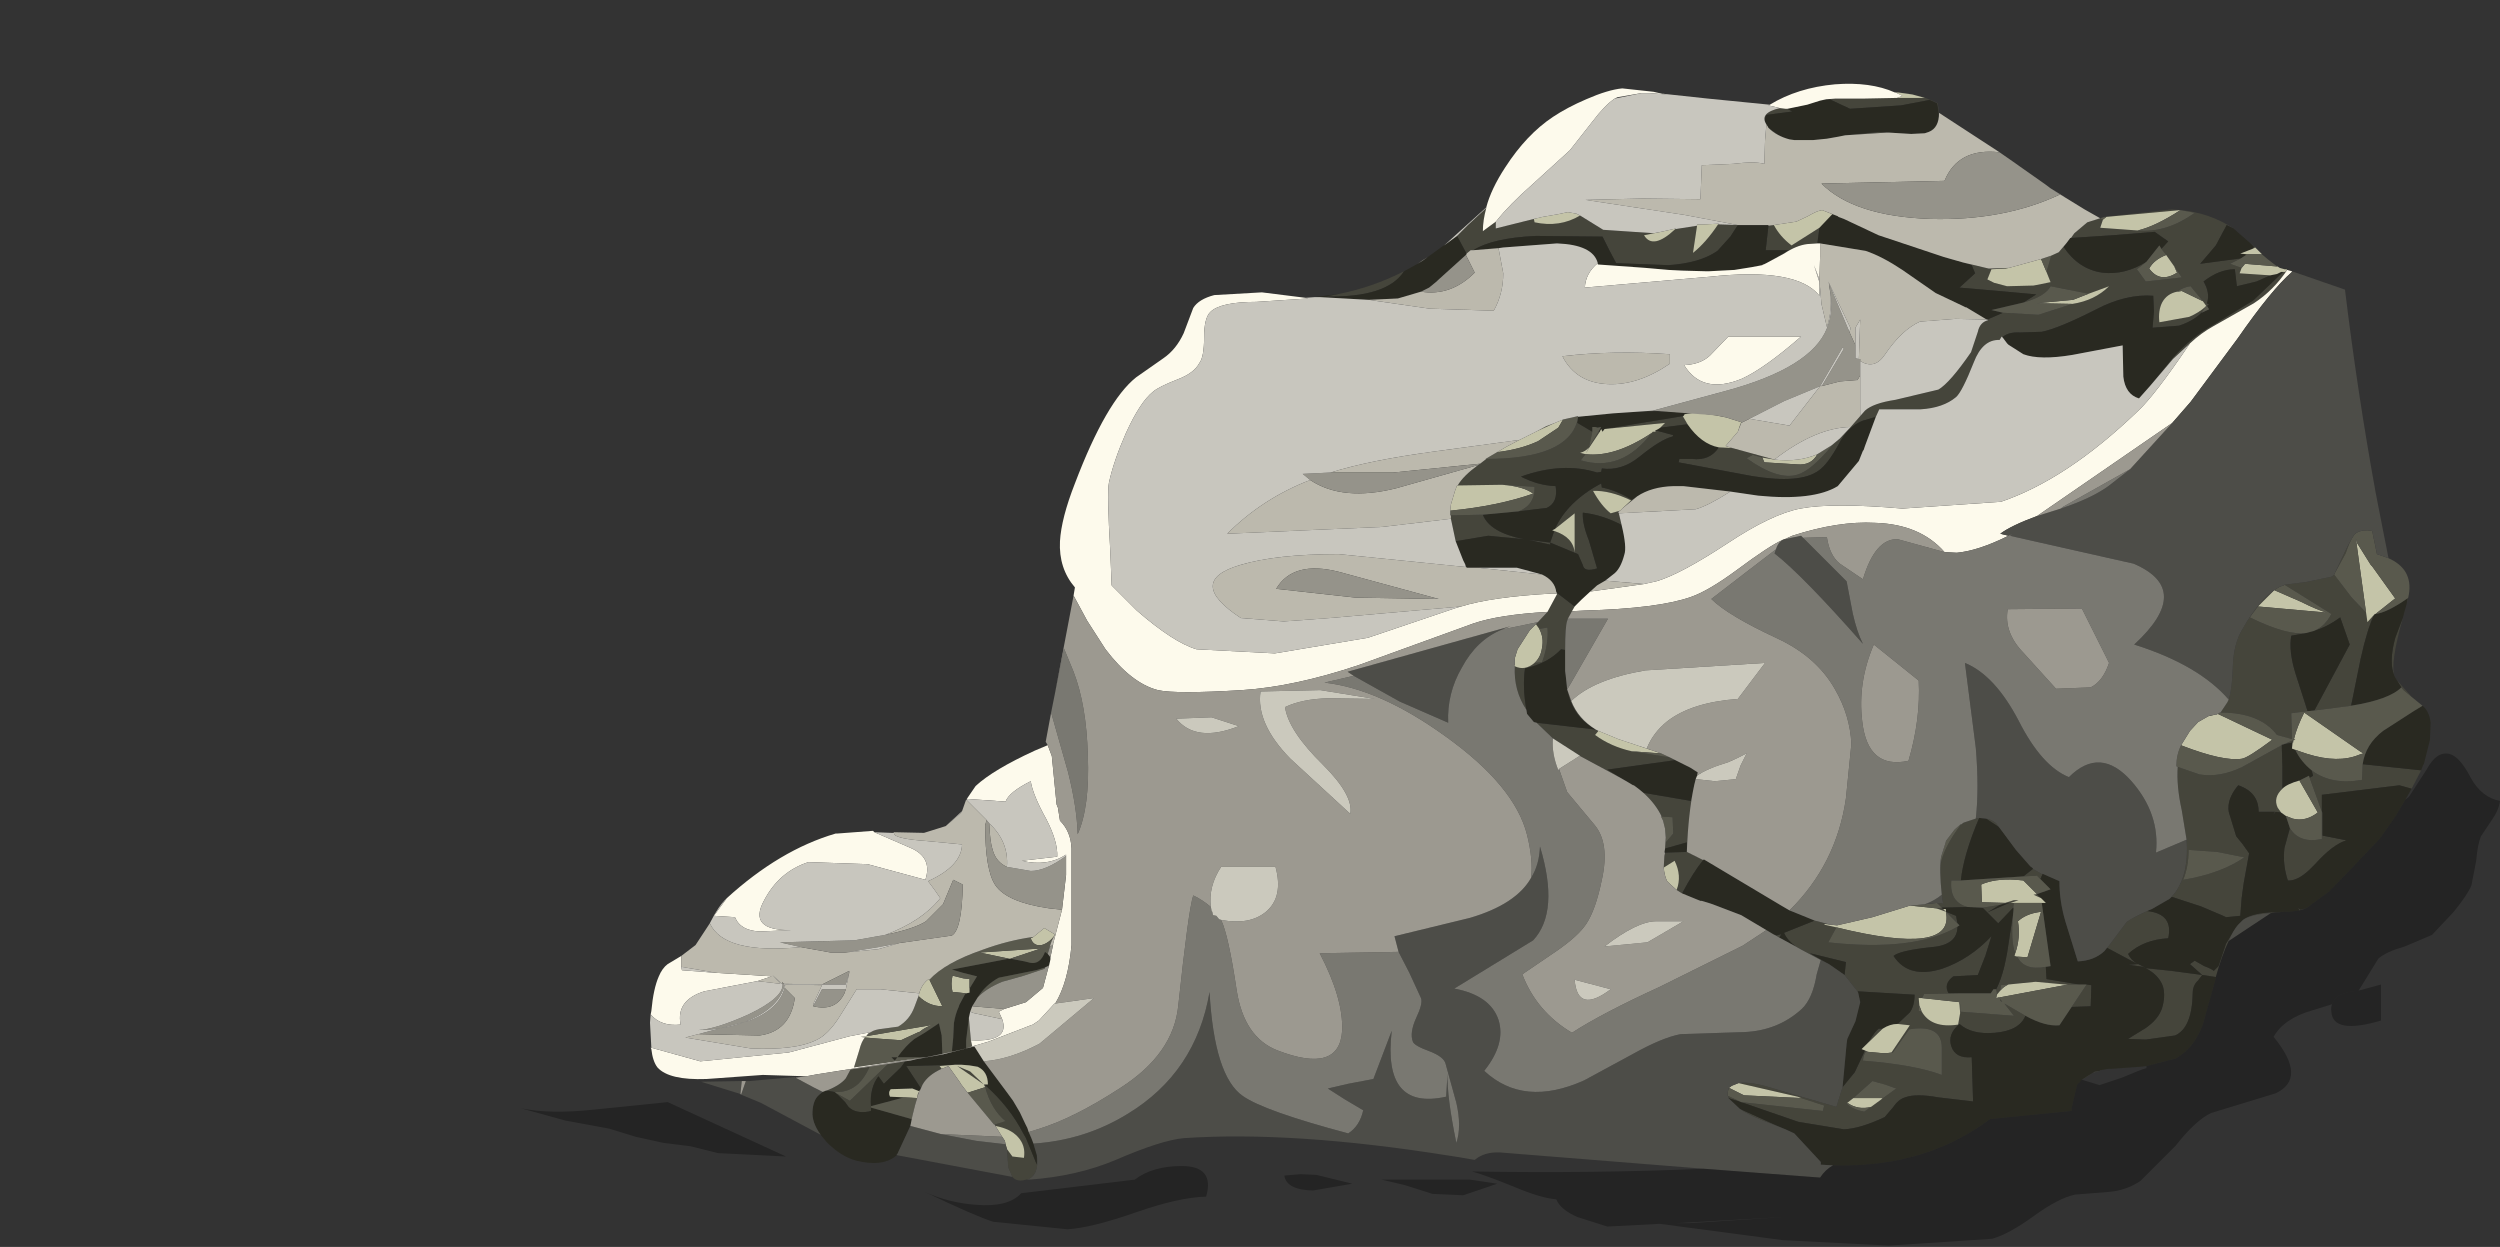 <?xml version="1.0" encoding="UTF-8" standalone="no"?>
<svg xmlns:xlink="http://www.w3.org/1999/xlink" height="91.7px" width="183.85px" xmlns="http://www.w3.org/2000/svg">
  <rect width="100%" height="100%" fill="#333333" stroke="none"/>
  <g transform="matrix(1.0, 0.0, 0.0, 1.0, 0.0, 0.0)">
    <use height="85.5" transform="matrix(1.0, 0.0, 0.0, 1.0, 38.3, 6.15)" width="145.55" xlink:href="#shape0"/>
  </g>
  <defs>
    <g id="shape0" transform="matrix(1.0, 0.0, 0.0, 1.0, -38.3, -6.15)">
      <path d="M165.45 17.85 L165.85 18.2 165.65 18.3 165.75 18.15 165.45 17.85 M166.35 18.7 L166.4 18.75 166.15 18.7 166.35 18.7 M167.5 19.6 L167.65 19.7 167.5 19.6 M177.1 43.95 L177.0 44.3 177.05 44.0 177.1 43.95 M176.7 45.45 Q175.75 48.85 176.1 49.75 175.65 48.7 176.15 46.9 L176.7 45.45 M176.25 50.0 L177.35 51.25 176.75 50.75 176.6 50.55 176.25 50.0 M178.05 56.65 L177.35 58.0 176.45 57.75 170.75 58.45 170.75 59.7 170.8 59.75 170.8 61.45 172.55 61.8 Q171.55 62.1 170.25 63.55 L169.85 63.95 Q168.95 64.8 168.25 64.75 167.85 63.55 168.0 62.35 L168.4 60.9 Q169.1 62.05 170.75 61.7 L170.75 59.7 169.85 57.2 170.1 57.05 170.0 56.65 Q171.45 57.75 173.7 57.35 L173.75 56.2 178.05 56.65 M75.55 86.75 L75.45 86.75 Q74.8 86.95 74.45 86.55 L74.15 85.85 74.05 84.5 74.45 85.05 75.3 85.15 Q75.45 84.25 74.85 83.6 74.3 83.0 73.2 82.8 L73.15 82.7 73.95 82.45 Q72.9 81.6 72.45 79.95 L72.35 79.75 70.4 78.4 71.35 78.8 72.35 79.75 72.45 79.75 72.45 79.8 Q74.25 81.4 75.25 83.35 L75.45 83.7 76.25 85.65 76.25 84.95 Q76.45 86.4 75.55 86.75 M98.55 21.6 Q101.0 21.1 103.25 19.95 102.0 21.9 97.5 21.8 L98.55 21.6 M140.65 6.95 Q141.65 7.15 142.5 7.6 L142.6 8.3 Q142.6 9.4 141.85 9.7 L141.55 9.8 141.8 9.7 Q142.85 9.3 142.45 7.6 L141.9 7.35 139.8 7.75 136.05 8.0 134.55 7.3 135.0 7.25 135.1 7.25 137.1 7.25 139.5 7.2 141.55 7.2 140.65 6.95 M154.75 15.95 L159.7 15.4 160.35 15.45 Q162.5 15.65 164.25 16.8 L163.75 16.55 162.95 18.05 161.8 19.4 164.8 19.0 164.0 19.4 164.85 19.7 164.7 20.1 166.95 20.25 165.95 20.7 164.5 21.05 164.35 19.8 Q163.2 19.8 162.05 20.7 162.55 21.55 162.3 22.3 L162.45 22.4 162.3 22.5 162.2 22.55 162.25 22.5 162.0 22.15 161.1 21.05 Q160.6 21.1 160.1 21.45 159.35 21.6 159.0 22.25 158.7 22.85 158.8 23.7 L161.0 23.3 Q161.7 23.0 162.2 22.55 L161.9 23.0 Q161.3 23.6 160.25 23.95 L158.3 24.1 158.4 22.9 158.35 21.75 Q156.35 21.6 154.15 22.75 151.4 24.15 150.15 24.4 L148.55 24.45 Q147.7 24.4 147.25 24.8 L147.3 24.85 147.2 24.75 147.05 25.0 Q145.8 24.95 145.15 26.65 144.3 28.8 143.85 29.2 142.9 30.0 141.25 30.1 L138.2 30.1 137.95 30.65 136.95 30.95 Q135.85 31.4 135.2 32.7 134.4 34.15 133.75 34.6 132.4 35.6 128.8 35.0 L123.45 34.0 123.5 33.75 124.45 33.75 Q125.75 33.9 126.4 32.9 L127.4 32.95 130.5 33.8 129.6 33.65 128.9 33.45 128.45 33.7 Q130.75 35.35 132.2 34.9 133.2 34.6 134.7 32.8 L134.7 32.75 135.3 32.25 136.1 31.4 136.8 30.6 137.15 30.2 Q137.75 29.65 139.4 29.4 L142.55 28.65 Q143.4 28.15 144.95 25.9 L145.45 24.4 Q145.6 23.7 146.2 23.55 L146.15 23.5 147.3 23.0 149.9 23.15 152.4 22.35 Q154.05 22.1 155.1 21.05 L153.6 21.6 150.8 21.05 Q150.4 21.8 148.8 22.25 L149.75 21.65 147.0 21.4 144.1 21.15 145.25 20.1 145.0 19.5 144.35 19.3 146.25 19.75 147.75 19.7 147.5 19.75 146.45 19.8 146.15 20.55 146.65 20.8 147.6 21.05 149.55 21.0 150.8 20.75 150.5 20.0 150.85 18.8 151.4 18.55 151.95 17.9 151.75 18.15 Q152.85 19.8 154.6 20.05 156.25 20.25 157.85 19.25 L157.15 19.8 157.8 20.7 160.45 20.4 159.9 19.6 159.3 18.75 158.95 18.3 159.45 17.75 158.45 17.05 155.35 17.3 152.3 17.5 152.55 17.15 153.5 16.35 154.45 16.05 154.65 16.15 154.45 16.75 157.2 16.95 Q159.3 17.15 161.4 15.65 L160.35 15.45 154.9 15.95 154.75 15.95 M167.9 20.0 L168.05 20.0 168.2 19.85 Q167.2 21.35 165.75 22.3 L162.75 24.0 Q161.85 24.5 161.05 25.25 L159.8 26.4 158.1 28.4 159.8 26.3 Q161.2 24.75 162.75 23.9 L165.7 22.1 167.9 20.0 M115.8 44.6 L115.6 44.95 115.3 45.5 115.25 45.65 Q115.1 46.05 115.1 47.8 L114.8 47.75 Q113.8 48.8 112.15 49.15 111.95 50.5 112.25 52.2 111.3 50.75 111.4 49.0 112.15 49.35 112.85 48.75 L113.4 48.7 Q113.9 47.35 113.8 46.15 L113.2 46.25 112.95 45.9 113.05 45.8 113.1 45.75 113.8 45.0 114.5 43.7 114.5 43.65 114.5 43.6 115.8 44.6 M162.3 22.5 L162.45 22.7 162.45 22.75 162.3 22.5 M166.05 44.6 L165.45 45.4 Q168.2 46.75 169.6 46.55 L168.5 46.75 Q168.3 47.85 168.8 49.5 L169.7 52.3 168.5 52.45 168.55 54.35 167.45 54.05 Q166.2 52.4 163.3 52.4 L163.8 51.65 163.9 51.45 Q164.15 50.7 164.2 49.05 164.25 47.3 164.95 46.2 166.05 44.25 167.25 43.4 L166.05 44.6 M170.15 46.4 Q170.95 46.1 171.45 45.15 L168.0 43.0 169.6 42.8 171.5 42.4 171.65 42.25 172.65 40.15 173.05 39.45 Q172.8 39.8 172.5 40.7 L171.65 42.25 172.95 43.95 174.0 45.05 174.1 45.75 174.6 45.2 174.65 45.15 174.7 45.15 174.6 45.2 Q174.1 46.2 173.6 48.45 L172.9 51.9 170.2 52.25 172.8 47.4 172.1 45.4 Q171.15 46.1 170.15 46.4 M169.25 55.3 L168.8 55.15 168.55 55.05 169.25 55.3 M169.6 66.8 L169.1 66.95 169.0 66.75 169.15 66.9 169.6 66.8 M168.05 67.05 L167.3 67.1 167.0 67.15 Q165.5 67.25 164.95 67.65 165.5 67.2 166.9 67.1 L168.05 67.05 M163.9 69.2 Q163.4 70.25 162.95 71.85 L161.95 71.7 161.65 72.1 Q161.25 72.45 161.25 73.05 161.2 75.6 159.95 76.15 L157.8 76.45 156.5 76.4 157.8 75.6 158.0 75.45 Q158.85 74.8 159.05 73.95 159.25 73.15 159.05 72.5 158.75 71.7 157.8 71.2 L157.6 71.1 156.55 70.95 157.2 70.9 154.95 69.7 155.05 69.6 156.4 67.8 Q156.8 67.5 157.9 67.0 159.85 67.2 159.45 69.0 157.65 69.1 156.5 70.15 156.7 70.6 157.2 70.9 L157.25 70.9 157.65 71.1 157.8 71.2 159.7 71.4 161.95 71.7 161.05 70.9 161.4 70.65 162.1 71.05 Q162.65 71.25 162.8 71.4 L163.15 71.05 163.7 69.4 164.5 68.1 164.6 68.0 Q164.2 68.45 163.9 69.2 M167.75 59.75 L167.35 59.7 167.15 59.95 167.3 59.7 166.1 59.7 Q166.1 58.25 164.6 57.75 163.75 58.75 163.9 59.7 L164.45 61.5 164.9 62.05 165.4 62.75 165.0 64.95 164.85 66.05 164.75 67.35 163.7 67.45 163.5 67.35 161.85 66.65 159.7 65.95 Q161.0 64.55 160.8 61.75 L160.45 59.6 Q160.05 57.8 160.15 56.4 L161.75 56.95 Q163.25 57.2 164.9 56.4 L167.8 54.8 167.8 54.75 167.9 54.75 168.6 54.45 168.65 54.45 168.7 54.35 168.8 54.4 168.65 54.45 168.65 54.6 168.6 54.6 167.9 54.75 167.8 54.8 167.85 56.4 167.85 58.0 Q167.15 58.65 167.5 59.4 L167.75 59.75 M162.9 52.55 L162.55 52.65 162.45 52.65 162.9 52.55 M163.05 62.65 L160.95 62.5 Q160.95 63.75 160.55 64.7 163.3 64.25 165.05 63.05 L163.05 62.65 M138.75 9.75 L135.7 9.95 135.2 10.05 135.65 9.95 138.15 9.7 138.75 9.75 M131.6 10.25 Q130.65 10.0 130.05 9.4 L130.55 9.75 Q131.0 10.1 131.6 10.25 M130.05 16.6 L130.45 16.55 Q130.9 17.4 131.75 18.05 L133.8 16.75 133.65 17.9 132.9 17.95 Q132.1 18.05 131.2 18.65 L129.9 19.35 131.55 18.4 129.85 18.4 130.05 16.6 M134.0 15.45 L135.15 15.9 134.75 15.75 134.0 15.45 M144.55 22.6 L144.35 22.5 142.35 21.55 144.55 22.6 M131.45 8.0 L131.8 8.2 129.9 8.45 Q129.7 8.8 129.9 9.15 129.35 8.3 130.9 7.95 L131.3 8.0 131.45 8.0 M127.8 16.55 L127.25 17.4 126.3 18.45 Q125.0 19.35 122.7 19.5 L118.85 19.35 118.35 18.4 117.85 17.4 112.95 17.35 Q109.75 17.5 108.35 18.4 L108.15 18.4 107.85 18.65 107.15 17.35 107.95 16.55 109.3 15.3 Q109.05 16.2 109.05 17.0 L110.0 16.3 110.0 16.8 112.8 16.1 112.85 16.35 Q114.7 16.75 116.2 15.85 L117.9 16.9 121.6 17.15 122.15 17.05 120.9 17.3 Q121.55 18.4 123.2 16.85 L124.8 16.6 124.5 18.6 Q125.45 17.85 126.35 16.5 L127.8 16.55 M127.55 19.85 L128.1 19.75 128.8 19.65 127.55 19.85 M121.55 30.2 L126.2 30.55 125.05 30.4 124.6 30.35 124.0 30.45 124.05 30.35 Q121.8 30.15 119.35 30.35 L121.55 30.2 M128.05 31.05 L128.05 31.1 127.8 31.75 127.95 31.3 128.05 31.05 M137.05 33.1 L137.0 33.15 136.7 33.9 136.85 33.5 137.05 33.1 M119.05 37.75 L119.25 38.6 Q117.8 37.85 116.4 37.7 116.35 38.5 116.85 39.75 L117.45 41.8 Q116.5 42.1 116.4 41.55 L116.05 40.75 115.8 40.65 114.0 39.9 114.0 40.05 112.4 39.7 114.0 39.9 114.3 39.05 Q115.7 39.5 115.8 40.65 L115.8 37.75 114.35 38.9 Q115.25 36.9 117.75 35.55 L117.8 35.85 Q118.85 36.05 120.0 36.75 L120.4 36.5 119.3 37.4 119.95 36.8 Q118.4 36.05 117.15 36.1 117.75 37.2 118.45 37.75 L119.15 37.55 119.0 37.65 119.05 37.75 M116.05 30.65 L116.0 31.1 117.1 31.75 116.85 32.9 Q116.6 33.2 116.2 33.3 L116.6 33.4 116.85 32.9 117.55 31.75 117.65 31.75 116.85 32.95 116.6 33.4 116.25 33.85 Q119.25 34.75 121.45 31.85 L121.55 31.75 121.8 31.75 121.7 31.7 121.75 31.65 123.05 32.0 123.0 32.1 Q122.15 32.3 120.55 33.6 119.25 34.65 117.8 34.45 L117.75 34.7 117.45 34.75 Q114.9 33.95 111.85 35.05 113.1 35.7 114.4 35.75 114.6 36.95 113.75 37.35 L111.7 37.6 Q112.9 37.1 112.85 35.8 L110.45 35.65 107.2 35.7 Q107.6 35.0 108.7 34.2 L108.85 34.1 109.3 33.75 Q115.25 33.75 116.0 30.95 L116.05 30.65 M118.0 31.55 L123.75 30.6 124.1 31.2 122.1 31.45 122.45 31.1 118.0 31.55 M109.05 37.85 Q109.55 39.15 112.05 39.65 L109.45 39.4 107.05 39.8 106.7 38.15 106.7 37.9 109.05 37.85 M107.75 41.5 L107.85 41.7 107.8 41.7 107.75 41.5 M133.45 67.7 L134.6 68.0 134.2 67.95 134.15 68.0 135.05 68.2 134.45 69.3 Q140.8 70.0 143.95 68.15 143.95 69.5 142.05 69.65 139.7 69.9 139.25 70.3 140.35 72.0 142.8 71.25 144.85 70.55 146.45 68.85 L146.0 70.3 145.45 71.7 143.65 71.8 Q142.9 72.35 143.3 73.05 L144.1 73.05 141.5 73.1 141.35 73.4 141.1 73.4 141.15 73.95 141.1 74.35 141.3 74.35 Q142.0 75.65 144.0 75.35 L144.15 74.5 144.1 73.85 144.15 73.85 144.15 74.4 148.1 74.7 147.4 73.8 148.95 74.7 Q148.5 75.8 146.7 75.95 145.0 76.1 144.1 75.3 143.2 76.05 143.5 76.95 143.8 77.85 145.0 77.75 L145.1 81.0 142.55 80.7 Q140.9 80.4 140.1 80.7 139.6 80.85 139.2 81.45 L138.6 82.15 Q136.8 83.0 135.6 83.05 L132.25 82.5 128.05 81.05 127.1 80.75 127.1 80.6 128.05 81.05 134.05 81.7 134.15 81.3 132.45 80.75 132.2 80.65 127.85 79.65 Q128.75 79.5 130.6 80.1 L135.05 81.4 135.5 79.95 136.4 78.85 137.15 77.25 137.25 77.3 Q137.05 77.5 137.0 78.0 140.8 78.3 142.8 79.05 L142.8 77.05 Q142.8 75.3 140.4 75.7 L139.2 77.4 138.75 77.45 139.1 77.4 140.45 75.4 139.55 75.3 140.45 74.45 Q140.8 73.95 140.8 73.15 L136.6 72.9 135.65 71.7 135.75 70.75 133.1 70.1 134.5 70.9 133.9 70.6 132.4 69.8 132.05 69.6 Q131.4 69.1 131.2 68.6 L133.45 67.7 M142.8 65.8 Q142.6 63.95 142.75 63.0 L142.7 63.6 Q142.95 62.3 144.2 60.65 L144.4 60.5 145.3 60.2 145.55 60.15 Q144.4 62.85 144.2 64.75 L143.5 64.75 Q143.35 66.35 144.7 66.7 L142.8 66.75 142.5 66.45 142.8 66.4 142.9 66.5 142.8 65.8 M113.05 31.7 L113.7 31.35 114.35 31.1 113.05 31.7 M130.85 68.95 L130.6 68.8 131.0 68.7 130.85 68.95 M114.2 54.3 L113.0 53.15 117.35 53.65 117.55 53.75 117.3 54.05 Q118.45 54.9 120.0 55.25 L122.8 55.7 124.3 56.45 123.2 55.9 118.2 56.6 120.1 57.75 Q119.4 57.3 116.2 55.6 L116.15 55.55 114.2 54.3 M115.25 50.7 L115.55 51.55 Q116.05 52.85 117.35 53.65 115.65 52.75 115.25 50.7 M124.6 57.7 Q124.15 59.75 124.05 62.65 L125.25 63.25 Q124.55 64.1 123.7 65.7 L123.3 65.45 Q123.7 64.4 123.15 63.3 L122.35 63.8 122.4 62.95 122.45 62.7 124.05 62.65 124.05 61.95 122.45 62.4 122.5 61.6 122.5 61.95 123.05 61.3 123.0 60.1 122.2 60.05 Q121.75 59.1 120.85 58.3 L124.35 58.9 124.6 57.7 M75.65 83.25 L75.85 83.7 76.0 84.1 75.65 83.25 M66.55 78.05 L66.5 78.15 66.25 78.5 65.0 79.7 64.6 79.15 Q63.95 80.0 64.05 81.35 L64.05 81.45 64.05 81.7 63.85 81.75 Q62.9 81.9 62.4 81.4 L62.15 81.05 61.5 80.4 62.5 80.95 65.3 78.25 66.55 78.05 M67.65 80.2 L67.7 80.0 66.65 78.4 70.25 78.3 69.1 78.4 69.25 78.6 Q68.25 79.05 67.85 79.75 L67.65 80.2 M146.05 60.2 Q146.45 60.25 146.8 60.55 L148.25 62.5 147.05 60.85 146.05 60.2 M149.5 63.9 L150.2 64.3 150.05 64.65 149.8 64.4 148.8 64.45 149.5 63.9 M149.8 65.75 L150.1 66.05 149.55 65.8 149.8 65.75 M150.45 71.1 L150.5 72.0 152.9 72.4 152.1 72.4 151.85 72.4 149.7 72.2 147.7 72.4 147.15 72.45 147.1 72.85 146.85 73.15 146.8 73.4 146.85 73.0 146.8 72.75 Q147.3 71.8 147.6 70.1 L148.05 67.15 148.05 66.75 146.95 67.9 146.15 67.1 145.8 66.75 147.05 66.55 147.45 66.4 148.1 66.2 148.45 66.2 147.85 66.4 148.1 66.4 148.05 66.75 148.1 66.75 148.05 67.15 Q147.85 69.2 148.2 70.1 L148.15 70.3 148.35 70.35 Q148.85 71.4 150.45 71.1 M153.45 72.4 L153.8 72.45 153.75 74.0 152.35 74.05 153.45 72.4 M127.95 81.55 L130.6 82.75 131.3 83.05 130.3 82.65 Q128.75 82.1 127.95 81.55 M147.7 66.4 L147.05 66.55 146.15 67.1 147.75 66.4 147.7 66.4 M142.4 66.8 L142.45 66.8 142.8 66.75 142.9 66.85 143.1 67.05 143.85 67.35 143.95 67.9 143.1 67.05 142.4 66.8 M147.05 73.35 L147.1 73.45 147.25 73.7 147.1 73.6 147.1 73.45 147.0 73.35 147.05 73.35 M136.9 77.15 L137.5 76.5 Q137.85 75.9 138.15 75.65 L138.45 75.65 136.9 77.15 M138.35 80.85 L139.45 80.05 138.6 79.75 137.7 79.5 136.3 80.75 135.85 81.1 135.8 81.15 Q136.25 81.6 137.1 81.75 L137.6 81.4 138.35 80.85 M153.1 79.4 L154.05 78.8 154.4 78.75 Q153.55 78.95 153.1 79.4 M60.8 80.2 Q61.8 79.8 62.2 79.3 L62.55 78.65 63.95 78.45 Q63.1 80.4 61.4 80.3 L61.5 80.4 61.35 80.3 60.8 80.2 M67.45 80.7 L67.5 80.45 67.6 80.25 67.45 80.7" fill="#45453b" fill-rule="evenodd" stroke="none"/>
      <path d="M165.45 17.85 L165.75 18.15 165.65 18.3 164.75 18.65 165.25 18.7 164.8 19.0 161.8 19.4 162.95 18.05 163.75 16.55 164.25 16.8 165.45 17.85 M168.0 19.8 L168.05 19.75 168.1 19.75 168.1 19.8 168.0 19.8 M177.0 44.3 L177.0 44.35 176.7 45.45 176.15 46.9 Q175.65 48.7 176.1 49.75 L176.25 50.0 176.6 50.55 Q175.7 51.45 172.9 51.9 L173.6 48.45 Q174.1 46.2 174.6 45.2 L174.7 45.15 Q175.55 45.05 177.05 44.0 L177.0 44.3 M178.15 51.9 Q178.65 52.3 178.75 53.15 L178.7 54.4 178.25 56.2 178.2 56.25 178.05 56.65 173.75 56.2 Q173.95 54.75 175.25 53.75 L177.5 52.3 178.15 51.9 M177.35 58.0 L176.9 58.8 176.15 60.05 175.0 61.7 174.8 61.9 172.75 64.05 171.3 65.55 169.6 66.8 169.15 66.9 169.0 66.75 169.1 66.95 168.45 67.05 168.05 67.05 166.9 67.1 Q165.5 67.2 164.95 67.65 L164.6 68.0 164.5 68.1 163.7 69.4 163.15 71.05 162.8 71.4 Q162.65 71.25 162.1 71.05 L161.4 70.65 161.05 70.9 161.95 71.7 159.7 71.4 157.8 71.2 157.65 71.1 157.25 70.9 157.2 70.9 Q156.7 70.6 156.5 70.15 157.65 69.1 159.45 69.0 159.85 67.2 157.9 67.0 L158.0 66.95 158.25 66.85 159.55 66.1 159.7 65.95 161.85 66.65 163.5 67.35 163.7 67.45 164.75 67.35 164.85 66.05 165.0 64.95 165.4 62.75 164.9 62.05 164.45 61.5 163.9 59.7 Q163.75 58.75 164.6 57.75 166.1 58.25 166.1 59.7 L167.3 59.7 167.15 59.95 167.35 59.7 167.75 59.75 168.1 60.0 168.4 60.9 168.0 62.35 Q167.85 63.55 168.25 64.75 168.95 64.8 169.85 63.95 L170.25 63.55 Q171.55 62.1 172.55 61.8 L170.8 61.45 170.8 59.75 170.75 59.7 170.75 58.45 176.45 57.75 177.35 58.0 M65.95 84.95 Q64.95 85.85 62.95 85.35 61.85 85.05 60.8 84.0 L60.35 83.45 Q59.7 82.55 59.75 81.75 59.8 80.9 60.2 80.55 L60.25 80.5 60.5 80.3 60.75 80.2 60.8 80.2 61.35 80.3 61.5 80.4 62.15 81.05 62.4 81.4 Q62.9 81.9 63.85 81.75 L64.05 81.7 64.05 81.45 67.05 82.3 66.95 82.8 66.0 84.85 65.95 84.9 65.95 84.95 M96.7 21.85 L98.55 21.6 97.5 21.8 Q102.0 21.9 103.25 19.95 L104.25 19.4 104.65 19.15 105.0 18.9 106.1 18.1 106.2 18.05 107.15 17.35 107.85 18.65 107.85 18.7 107.8 18.75 105.75 20.6 105.65 20.7 105.1 21.15 104.5 21.45 102.8 21.95 100.65 22.05 97.05 21.85 96.9 21.85 96.8 21.85 96.7 21.85 M162.3 22.5 L162.45 22.4 162.3 22.3 Q162.55 21.55 162.05 20.7 163.2 19.8 164.35 19.8 L164.5 21.05 165.95 20.7 166.95 20.25 167.45 20.15 167.75 20.0 167.9 20.0 165.7 22.1 162.75 23.9 Q161.2 24.75 159.8 26.3 L158.1 28.4 157.3 29.3 Q156.3 29.0 156.15 27.7 L156.1 25.4 152.4 26.1 Q150.0 26.5 148.8 26.05 L147.7 25.35 147.6 25.25 147.3 24.85 147.25 24.8 Q147.7 24.4 148.55 24.45 L150.15 24.4 Q151.4 24.15 154.15 22.75 156.35 21.6 158.35 21.75 L158.4 22.9 158.3 24.1 160.25 23.95 Q161.3 23.6 161.9 23.0 L162.45 22.75 162.45 22.7 162.3 22.5 M116.95 43.5 L116.3 44.1 115.8 44.6 114.5 43.6 114.45 43.55 Q114.35 42.7 113.4 42.25 L111.55 41.75 108.65 41.75 107.85 41.75 107.85 41.7 107.75 41.5 107.6 41.2 107.05 39.8 109.45 39.4 112.05 39.65 Q109.55 39.15 109.05 37.85 L111.7 37.6 113.75 37.35 Q114.6 36.95 114.4 35.75 113.1 35.7 111.85 35.05 114.9 33.95 117.45 34.75 L117.75 34.7 117.8 34.45 Q119.25 34.65 120.55 33.6 122.15 32.3 123.0 32.1 L123.05 32.0 121.75 31.65 121.95 31.55 122.1 31.45 124.1 31.2 Q125.1 32.65 126.4 32.9 125.75 33.9 124.45 33.75 L123.5 33.75 123.45 34.0 128.8 35.0 Q132.4 35.6 133.75 34.6 134.4 34.15 135.2 32.7 135.85 31.4 136.95 30.95 L137.95 30.65 137.15 32.8 137.05 33.1 136.85 33.5 136.7 33.9 135.15 35.75 Q133.35 36.85 129.3 36.45 L127.25 36.15 123.8 35.75 123.65 35.75 123.5 35.75 123.05 35.75 Q121.45 35.8 120.4 36.5 L120.0 36.75 Q118.85 36.05 117.8 35.85 L117.75 35.55 Q115.25 36.9 114.35 38.9 L114.15 39.0 114.3 39.05 114.0 39.9 112.4 39.7 114.0 40.05 114.0 39.9 115.8 40.65 116.05 40.75 116.4 41.55 Q116.5 42.1 117.45 41.8 L116.85 39.75 Q116.35 38.5 116.4 37.7 117.8 37.85 119.25 38.6 119.65 40.25 119.45 40.8 119.2 41.75 118.75 42.15 L118.05 42.7 117.45 43.05 116.95 43.5 M169.6 46.55 L170.15 46.4 Q171.15 46.1 172.1 45.4 L172.8 47.4 170.2 52.25 169.7 52.3 168.8 49.5 Q168.3 47.85 168.5 46.75 L169.6 46.55 M168.8 55.15 Q169.2 56.0 170.0 56.65 L170.1 57.05 169.85 57.2 169.8 57.05 169.1 57.4 Q168.2 57.65 167.85 58.0 L167.85 56.4 167.8 54.8 167.9 54.75 168.6 54.6 168.55 55.05 168.8 55.15 M162.95 71.85 L162.95 71.95 162.0 75.35 Q161.35 77.05 160.15 77.75 L160.0 77.85 157.85 78.4 157.4 78.45 155.3 78.6 155.1 78.6 155.05 78.6 154.5 78.7 154.45 78.7 154.4 78.75 154.05 78.8 153.1 79.4 152.75 79.8 152.35 81.5 152.35 81.55 152.35 81.65 152.35 81.7 146.35 82.3 Q141.55 85.9 134.8 85.7 L133.9 85.65 133.9 85.45 131.95 83.35 131.3 83.05 130.6 82.75 127.95 81.55 127.05 80.7 127.1 80.75 128.05 81.05 132.25 82.5 135.6 83.05 Q136.8 83.0 138.6 82.15 L139.2 81.45 Q139.6 80.85 140.1 80.7 140.9 80.4 142.55 80.7 L145.1 81.0 145.0 77.75 Q143.8 77.85 143.5 76.95 143.2 76.05 144.1 75.3 145.0 76.1 146.7 75.95 148.5 75.8 148.95 74.7 150.4 75.5 151.45 75.4 L152.35 74.05 153.75 74.0 153.8 72.45 153.45 72.4 152.9 72.4 150.5 72.0 150.45 71.1 150.8 71.05 150.15 66.4 150.45 66.4 150.1 66.05 149.8 65.75 150.8 65.4 150.05 64.65 150.2 64.3 150.2 64.25 151.45 64.8 Q151.45 66.3 151.9 67.8 L152.8 70.7 Q154.0 70.65 154.75 69.95 L154.95 69.7 157.2 70.9 156.55 70.95 157.6 71.1 157.8 71.2 Q158.75 71.7 159.05 72.5 159.25 73.15 159.05 73.95 158.85 74.8 158.0 75.45 L157.8 75.6 156.5 76.4 157.8 76.45 159.95 76.15 Q161.2 75.6 161.25 73.05 161.25 72.45 161.65 72.1 L161.95 71.7 162.95 71.85 M134.55 7.3 L136.05 8.0 139.8 7.75 141.9 7.35 142.45 7.6 Q142.85 9.3 141.8 9.7 L141.55 9.8 140.55 9.85 138.9 9.75 138.75 9.75 138.15 9.7 135.65 9.95 135.2 10.05 134.35 10.2 133.35 10.3 132.75 10.3 132.0 10.3 131.95 10.3 131.6 10.25 Q131.0 10.1 130.55 9.75 L130.05 9.4 130.0 9.3 129.9 9.15 Q129.7 8.8 129.9 8.45 L131.8 8.2 131.45 8.0 132.9 7.7 133.85 7.4 134.55 7.3 M127.8 16.55 L128.55 16.55 130.05 16.55 130.05 16.6 129.85 18.4 131.55 18.4 129.9 19.35 129.7 19.45 129.65 19.45 129.6 19.5 128.8 19.65 128.1 19.75 127.55 19.85 125.65 19.95 125.5 19.95 123.7 19.9 122.7 19.85 121.0 19.7 117.5 19.45 117.5 19.35 Q117.15 18.0 114.5 17.9 L110.55 18.2 110.2 18.25 108.35 18.4 Q109.75 17.5 112.95 17.35 L117.85 17.4 118.35 18.4 118.85 19.35 122.7 19.5 Q125.0 19.35 126.3 18.45 L127.25 17.4 127.8 16.55 M135.15 15.9 L135.2 15.95 135.6 16.1 138.15 17.3 142.95 18.9 143.65 19.1 144.35 19.3 145.0 19.5 145.25 20.1 144.1 21.15 147.0 21.4 149.75 21.65 148.8 22.25 146.45 22.8 147.3 23.0 146.15 23.5 146.1 23.5 144.6 22.6 144.55 22.6 142.35 21.55 139.9 19.85 Q138.4 18.85 137.2 18.45 L133.85 17.9 133.65 17.9 133.8 16.75 134.75 15.75 135.15 15.9 M151.95 17.9 L152.25 17.5 152.3 17.5 155.35 17.3 158.45 17.05 159.45 17.75 158.95 18.3 158.8 18.05 157.85 19.25 Q156.25 20.25 154.6 20.05 152.85 19.8 151.75 18.15 L151.95 17.9 M124.0 30.45 L123.9 30.45 123.8 30.6 123.75 30.6 118.0 31.55 117.85 31.75 117.75 31.55 117.65 31.75 117.55 31.75 117.75 31.4 117.5 31.45 117.3 31.4 117.1 31.4 117.1 31.75 116.0 31.1 116.05 30.65 118.6 30.4 119.35 30.35 Q121.8 30.15 124.05 30.35 L124.0 30.45 M131.6 66.95 L131.85 67.05 133.45 67.7 131.2 68.6 Q131.4 69.1 132.05 69.6 L130.85 68.95 131.0 68.7 130.6 68.8 130.4 68.7 129.9 68.4 128.05 67.3 125.95 66.5 125.65 66.4 125.15 66.25 125.05 66.25 124.8 66.15 123.7 65.7 Q124.55 64.1 125.25 63.25 L125.3 63.2 131.0 66.6 131.6 66.95 M113.0 53.15 L112.8 53.1 112.3 52.5 112.25 52.2 Q111.95 50.5 112.15 49.15 113.8 48.8 114.8 47.75 L115.1 47.8 115.1 49.35 115.15 49.75 115.25 50.7 Q115.65 52.75 117.35 53.65 L113.0 53.15 M124.3 56.45 L124.85 56.8 124.8 57.05 124.7 57.3 124.6 57.7 124.35 58.9 120.85 58.3 120.55 58.05 120.15 57.75 120.1 57.75 118.2 56.6 123.2 55.9 124.3 56.45 M75.65 83.25 L76.0 84.1 76.25 84.95 76.25 85.65 75.45 83.7 75.25 83.35 Q74.25 81.4 72.45 79.8 L72.45 79.75 72.65 79.75 Q72.65 78.8 71.9 78.45 L71.3 78.35 70.7 78.3 70.25 78.3 66.65 78.4 67.7 80.0 67.65 80.2 67.6 80.2 67.6 80.25 67.1 80.05 65.5 80.1 Q65.3 80.35 65.45 80.65 L66.5 80.7 64.05 81.35 Q63.95 80.0 64.6 79.15 L65.0 79.7 66.25 78.5 66.5 78.15 66.55 78.05 66.95 78.0 67.35 77.9 69.3 77.55 71.65 76.95 72.35 78.05 74.1 80.4 74.5 80.95 75.0 81.8 75.4 82.65 75.55 82.95 75.65 83.25 M145.55 60.15 L146.05 60.2 147.05 60.85 148.25 62.5 149.3 63.7 149.5 63.85 149.5 63.9 148.8 64.45 144.2 64.75 Q144.4 62.85 145.55 60.15 M144.7 66.7 L145.8 66.75 146.15 67.1 146.95 67.9 148.05 66.75 148.05 67.15 147.6 70.1 Q147.3 71.8 146.8 72.75 L146.6 72.75 146.4 73.05 144.1 73.05 143.3 73.05 Q142.9 72.35 143.65 71.8 L145.45 71.7 146.0 70.3 146.45 68.85 Q144.85 70.55 142.8 71.25 140.35 72.0 139.25 70.3 139.7 69.9 142.05 69.65 143.95 69.5 143.95 68.15 L144.1 68.05 143.95 67.9 143.85 67.35 143.1 67.05 143.1 66.85 142.9 66.85 142.8 66.75 144.7 66.7 M147.7 66.4 L147.75 66.4 146.15 67.1 147.05 66.55 147.7 66.4 M122.45 62.4 L124.05 61.95 124.05 62.65 122.45 62.7 122.4 62.7 122.45 62.4 M135.65 71.7 L134.5 70.9 133.1 70.1 135.75 70.75 135.65 71.7 M135.5 79.95 L135.8 76.75 135.85 76.4 136.45 75.1 136.8 73.7 136.65 73.0 136.6 72.9 140.8 73.15 Q140.8 73.95 140.45 74.45 L139.55 75.3 Q139.0 75.3 138.45 75.65 L138.15 75.65 Q137.85 75.9 137.5 76.5 L136.9 77.15 137.15 77.25 136.4 78.85 135.5 79.95 M77.25 70.4 L77.25 70.55 77.15 71.0 76.85 71.15 76.2 71.35 73.45 71.9 Q72.45 72.45 71.9 73.35 L71.5 74.0 71.35 74.4 71.25 74.85 71.05 76.5 71.05 77.1 70.0 77.35 70.1 76.3 70.15 75.25 Q70.25 74.6 70.5 74.05 L70.55 73.9 70.95 73.15 71.05 73.05 71.3 73.0 71.3 72.7 71.85 71.8 70.85 71.55 70.0 71.3 74.2 70.5 74.3 70.5 75.35 70.7 75.75 70.8 Q76.5 70.95 76.85 70.0 L77.05 70.15 77.25 70.4 M68.05 77.75 L66.0 77.75 65.8 78.0 65.55 77.75 66.0 77.75 Q66.6 76.9 67.25 76.4 L68.0 75.95 69.05 75.25 69.25 76.15 69.3 77.5 68.1 77.75 68.05 77.75" fill="#292921" fill-rule="evenodd" stroke="none"/>
      <path d="M165.65 18.3 L165.85 18.2 166.25 18.6 166.35 18.7 166.15 18.7 165.25 18.7 164.75 18.65 165.65 18.3 M167.65 19.7 L168.0 19.8 168.1 19.8 168.15 19.8 168.2 19.85 168.05 20.0 167.9 20.0 167.75 20.0 167.45 20.15 166.95 20.25 164.7 20.1 164.85 19.7 165.1 19.4 167.5 19.6 167.65 19.7 M139.4 6.8 L139.6 6.8 140.65 6.95 141.55 7.2 139.5 7.2 139.9 7.05 139.4 6.8 M162.0 22.15 L162.25 22.5 162.2 22.55 Q161.7 23.0 161.0 23.3 L158.8 23.7 Q158.7 22.85 159.0 22.25 159.35 21.6 160.1 21.45 L160.45 21.4 162.0 22.15 M167.25 43.4 L169.2 44.25 Q170.4 44.85 171.1 45.05 L166.05 44.6 167.25 43.4 M174.0 45.05 L173.25 39.6 173.35 39.95 174.35 41.55 174.45 41.65 176.1 43.95 176.15 44.0 174.7 45.15 174.65 45.15 174.6 45.2 174.1 45.75 174.0 45.05 M168.7 54.35 Q168.9 53.5 169.45 52.4 L173.55 55.25 173.8 55.4 173.5 55.5 Q171.95 56.15 169.7 55.45 L169.25 55.3 168.55 55.05 168.6 54.6 168.65 54.6 168.65 54.45 168.8 54.4 168.7 54.35 M168.1 60.0 L167.75 59.75 167.5 59.4 Q167.15 58.65 167.85 58.0 168.2 57.65 169.1 57.4 L170.45 59.75 Q169.55 60.45 168.6 60.2 L168.1 60.0 M163.1 52.5 L167.1 54.4 Q165.3 55.75 164.85 55.8 163.5 56.0 160.5 54.85 L160.4 54.8 161.05 53.75 161.65 53.1 162.35 52.7 162.45 52.65 162.55 52.65 162.9 52.55 163.0 52.55 163.1 52.5 M130.45 16.55 L132.1 16.3 132.95 15.9 Q133.55 15.55 133.8 15.5 L134.0 15.45 134.75 15.75 133.8 16.75 131.75 18.05 Q130.9 17.4 130.45 16.55 M147.75 19.7 L150.1 19.05 150.5 20.0 150.8 20.75 149.55 21.0 147.6 21.05 146.65 20.8 146.15 20.55 146.45 19.8 147.5 19.75 147.75 19.7 M154.65 16.15 L154.9 15.95 160.35 15.45 Q158.5 16.65 157.2 16.95 L154.45 16.75 154.65 16.15 M153.6 21.6 L155.1 21.05 Q154.05 22.1 152.4 22.35 L149.8 22.3 152.45 22.05 153.6 21.6 M129.6 33.65 L130.5 33.8 Q132.3 34.0 133.65 33.4 133.2 34.25 132.15 34.15 L129.75 34.0 129.6 33.65 M127.4 32.95 L126.4 32.9 Q125.1 32.65 124.1 31.2 L123.75 30.6 123.8 30.6 123.9 30.45 124.0 30.45 124.6 30.35 125.05 30.4 126.2 30.55 126.95 30.7 128.05 31.05 127.95 31.3 127.8 31.75 126.9 32.8 127.4 32.95 M159.9 19.6 L160.1 20.05 Q158.85 20.85 158.05 19.75 158.4 19.1 159.3 18.75 L159.9 19.6 M126.35 16.5 Q125.45 17.85 124.5 18.6 L124.8 16.6 124.8 16.5 125.4 16.5 126.4 16.45 126.35 16.5 M123.2 16.85 Q121.55 18.4 120.9 17.3 L122.15 17.05 122.6 16.95 123.25 16.8 123.2 16.85 M116.2 15.85 Q114.7 16.75 112.85 16.35 L112.8 16.1 113.45 15.95 114.6 15.75 115.3 15.6 115.85 15.7 115.9 15.7 116.2 15.85 M117.65 31.75 L117.75 31.55 117.85 31.75 118.0 31.55 122.45 31.1 122.1 31.45 121.95 31.55 121.75 31.65 121.7 31.7 121.8 31.75 121.55 31.75 121.45 31.85 Q118.75 33.65 116.6 33.4 L116.2 33.3 Q116.6 33.2 116.85 32.9 L116.6 33.4 116.85 32.95 117.65 31.75 M119.3 37.4 L119.2 37.5 119.15 37.55 118.45 37.75 Q117.75 37.2 117.15 36.1 118.4 36.05 119.95 36.8 L119.3 37.4 M134.6 68.0 L135.1 68.05 137.7 67.45 140.45 66.6 140.5 66.6 142.4 66.8 143.1 67.05 142.9 66.85 143.1 66.85 143.1 67.05 Q143.8 70.35 135.05 68.2 L134.15 68.0 134.2 67.95 134.6 68.0 M111.75 32.35 L113.05 31.7 114.35 31.1 114.95 30.85 114.6 31.45 113.1 32.45 Q111.8 33.05 110.1 33.25 110.75 32.85 111.55 32.45 L111.75 32.35 M106.65 37.55 L106.7 37.1 107.0 36.1 107.15 35.7 107.2 35.7 110.45 35.65 Q112.0 35.75 112.75 36.3 110.2 37.2 106.7 37.55 L106.65 37.55 M111.4 49.0 L111.35 49.0 111.4 48.85 111.4 48.4 111.6 47.75 112.5 46.35 112.95 45.9 113.2 46.25 Q113.55 46.9 113.4 47.65 113.3 48.35 112.85 48.75 112.15 49.35 111.4 49.0 M114.3 39.05 L114.15 39.0 114.35 38.9 115.8 37.75 115.8 40.65 Q115.7 39.5 114.3 39.05 M121.1 55.05 L122.15 55.4 122.05 55.4 120.0 55.25 Q118.45 54.9 117.3 54.05 L117.55 53.75 119.0 54.35 121.1 55.05 M66.5 80.7 L65.45 80.65 Q65.3 80.35 65.5 80.1 L67.1 80.05 67.6 80.25 67.5 80.45 67.45 80.7 67.45 80.75 66.5 80.7 M70.25 78.3 L70.7 78.3 71.3 78.35 71.9 78.45 Q72.65 78.8 72.65 79.75 L72.45 79.75 72.35 79.75 71.35 78.8 70.4 78.4 72.35 79.75 72.45 79.95 71.2 80.35 71.15 80.35 70.65 79.7 70.6 79.6 69.75 78.4 69.25 78.6 69.1 78.4 70.25 78.3 M150.1 66.05 L150.45 66.4 150.15 66.4 148.1 66.4 147.85 66.4 148.45 66.2 148.1 66.2 147.45 66.4 145.75 66.35 145.7 65.1 145.7 65.05 Q146.7 64.6 148.25 64.7 L148.8 64.75 149.8 65.75 149.55 65.8 150.1 66.05 M148.2 70.1 Q148.6 68.95 148.4 67.75 148.95 67.25 149.8 67.1 L150.1 67.05 149.1 70.4 148.35 70.35 148.15 70.3 148.2 70.1 M146.8 73.4 L146.85 73.15 147.1 72.85 Q147.35 72.55 147.7 72.4 L149.7 72.2 151.85 72.4 152.1 72.4 147.05 73.35 147.0 73.35 146.8 73.4 M141.35 73.4 L144.1 73.7 144.1 73.85 144.15 74.5 144.0 75.35 Q142.0 75.65 141.3 74.35 L141.15 73.95 141.1 73.4 141.35 73.4 M122.35 63.8 L123.15 63.3 Q123.7 64.4 123.3 65.45 L122.75 64.95 122.6 64.8 Q122.4 64.4 122.35 63.8 M139.55 75.3 L140.45 75.4 139.1 77.4 138.75 77.45 138.45 77.45 137.35 77.35 137.25 77.3 137.15 77.25 136.9 77.15 138.45 75.65 Q139.0 75.3 139.55 75.3 M127.85 79.65 L132.2 80.65 132.45 80.75 128.25 80.55 127.15 80.0 127.35 79.85 127.85 79.65 M136.3 80.75 L137.1 80.75 138.45 80.75 138.35 80.85 137.6 81.4 Q136.65 81.65 135.85 81.1 L136.3 80.75 M67.6 73.05 Q67.8 72.35 68.3 72.0 L68.35 72.05 69.3 74.0 Q68.3 74.0 67.55 73.25 L67.6 73.05 M76.0 68.9 L76.8 68.25 77.55 68.7 77.55 68.75 77.55 68.8 Q77.15 69.35 76.6 69.5 76.0 69.6 75.8 69.0 L76.0 68.9 M63.7 76.2 L68.7 75.35 Q68.15 75.45 67.6 75.9 L67.55 75.9 66.25 76.5 64.85 76.4 63.6 76.3 63.3 76.25 63.7 76.2 M71.05 73.05 L70.15 72.95 70.05 72.95 Q69.9 72.35 70.05 71.75 L70.85 71.95 71.3 72.0 71.3 72.7 71.3 73.0 71.05 73.05 M74.2 70.5 L72.05 70.05 76.55 69.75 74.3 70.5 74.2 70.5 M73.2 82.8 Q74.3 83.0 74.85 83.6 75.45 84.25 75.3 85.15 L74.45 85.05 74.05 84.5 73.95 84.15 73.9 83.9 73.7 83.6 73.2 82.8" fill="#c4c4a8" fill-rule="evenodd" stroke="none"/>
      <path d="M166.4 18.75 L166.75 19.05 167.4 19.55 167.5 19.6 165.1 19.4 164.85 19.7 164.0 19.4 164.8 19.0 165.25 18.7 166.15 18.7 166.4 18.75 M175.65 41.05 Q177.45 41.85 177.15 43.7 L177.1 43.95 177.05 44.0 Q175.55 45.05 174.7 45.15 L176.15 44.0 176.1 43.95 174.45 41.65 174.35 41.55 173.35 39.95 173.25 39.6 174.0 45.05 172.95 43.95 171.65 42.25 172.5 40.7 Q172.8 39.8 173.05 39.45 L173.15 39.3 Q173.45 39.0 174.1 39.0 L174.45 39.05 174.8 40.75 175.65 41.05 M177.35 51.25 L178.15 51.9 177.5 52.3 175.25 53.75 Q173.95 54.75 173.75 56.2 L173.7 57.35 Q171.45 57.75 170.0 56.65 169.2 56.0 168.8 55.15 L169.25 55.3 169.7 55.45 Q171.95 56.15 173.5 55.5 L173.8 55.4 173.55 55.25 169.45 52.4 Q168.9 53.5 168.7 54.35 L168.65 54.45 168.6 54.45 167.9 54.75 167.8 54.75 167.8 54.8 164.9 56.4 Q163.25 57.2 161.75 56.95 L160.15 56.4 160.05 56.35 Q160.05 55.5 160.4 54.8 L160.5 54.85 Q163.5 56.0 164.85 55.8 165.3 55.75 167.1 54.4 L163.1 52.5 163.25 52.4 163.3 52.4 Q166.2 52.4 167.45 54.05 L168.55 54.35 168.5 52.45 169.7 52.3 170.2 52.25 172.9 51.9 Q175.7 51.45 176.6 50.55 L176.75 50.75 177.35 51.25 M154.45 16.05 L154.75 15.95 154.9 15.95 154.65 16.15 154.45 16.05 M162.2 22.55 L162.3 22.5 162.45 22.75 161.9 23.0 162.2 22.55 M167.25 43.4 L167.65 43.15 167.95 43.05 168.0 43.0 171.45 45.15 Q170.95 46.1 170.15 46.4 L169.6 46.55 Q168.2 46.75 165.45 45.4 L166.05 44.6 171.1 45.05 Q170.4 44.85 169.2 44.25 L167.25 43.4 M168.4 60.9 L168.1 60.0 168.6 60.2 Q169.55 60.45 170.45 59.75 L169.1 57.4 169.8 57.05 169.85 57.2 170.75 59.7 170.75 61.7 Q169.1 62.05 168.4 60.9 M163.05 62.65 L165.05 63.05 Q163.3 64.25 160.55 64.7 160.95 63.75 160.95 62.5 L163.05 62.65 M150.1 19.05 L150.85 18.8 150.5 20.0 150.1 19.05 M148.8 22.25 Q150.4 21.8 150.8 21.05 L153.6 21.6 152.45 22.05 149.8 22.3 152.4 22.35 149.9 23.15 147.3 23.0 146.45 22.8 148.8 22.25 M134.7 32.75 L134.7 32.8 Q133.2 34.6 132.2 34.9 130.75 35.35 128.45 33.7 L128.9 33.45 129.6 33.65 129.75 34.0 132.15 34.15 Q133.2 34.25 133.65 33.4 L134.7 32.75 M157.2 16.95 Q158.5 16.65 160.35 15.45 L161.4 15.65 Q159.3 17.15 157.2 16.95 M157.85 19.25 L158.8 18.05 158.95 18.3 159.3 18.75 Q158.4 19.1 158.05 19.75 158.85 20.85 160.1 20.05 L159.9 19.6 160.45 20.4 157.8 20.7 157.15 19.8 157.85 19.25 M162.0 22.15 L160.45 21.4 160.1 21.45 Q160.6 21.1 161.1 21.05 L162.0 22.15 M117.1 31.75 L117.1 31.4 117.3 31.4 117.5 31.45 117.75 31.4 117.55 31.75 116.85 32.9 117.1 31.75 M111.7 37.6 L109.05 37.85 106.7 37.9 106.65 37.9 106.65 37.55 106.7 37.55 Q110.2 37.2 112.75 36.3 112.0 35.75 110.45 35.65 L112.85 35.8 Q112.9 37.1 111.7 37.6 M140.5 66.6 L141.55 66.5 142.45 66.4 142.5 66.45 142.8 66.75 142.45 66.8 142.4 66.8 140.5 66.6 M142.75 63.0 L142.8 62.85 143.1 61.9 143.1 61.85 143.75 61.0 144.2 60.6 144.2 60.65 Q142.95 62.3 142.7 63.6 L142.75 63.0 M114.95 30.85 L116.05 30.6 116.05 30.65 116.0 30.95 Q115.25 33.75 109.3 33.75 L109.25 33.75 110.1 33.25 Q111.8 33.05 113.1 32.45 L114.6 31.45 114.95 30.85 M116.6 33.4 Q118.75 33.65 121.45 31.85 119.25 34.75 116.25 33.85 L116.6 33.4 M122.15 55.4 L122.8 55.7 120.0 55.25 122.05 55.4 122.15 55.4 M113.2 46.25 L113.8 46.15 Q113.9 47.35 113.4 48.7 L112.85 48.75 Q113.3 48.35 113.4 47.65 113.55 46.9 113.2 46.25 M64.05 81.35 L66.5 80.7 67.45 80.75 67.3 81.25 67.25 81.45 67.1 82.05 67.05 82.3 64.05 81.45 64.05 81.35 M150.05 64.65 L150.8 65.4 149.8 65.75 148.8 64.75 148.25 64.7 Q146.7 64.6 145.7 65.05 L145.7 65.1 145.75 66.35 147.45 66.4 147.05 66.55 145.8 66.75 144.7 66.7 Q143.35 66.35 143.5 64.75 L144.2 64.75 148.8 64.45 149.8 64.4 150.05 64.65 M150.15 66.4 L150.8 71.05 150.45 71.1 Q148.85 71.4 148.35 70.35 L149.1 70.4 150.1 67.05 149.8 67.1 Q148.95 67.25 148.4 67.75 148.6 68.95 148.2 70.1 147.85 69.2 148.05 67.15 L148.1 66.75 148.05 66.75 148.1 66.4 150.15 66.4 M152.9 72.4 L153.45 72.4 152.35 74.05 151.45 75.4 Q150.4 75.5 148.95 74.7 L147.4 73.8 148.1 74.7 144.15 74.4 144.15 73.85 144.1 73.85 144.1 73.7 141.35 73.4 141.5 73.1 144.1 73.05 146.4 73.05 146.6 72.75 146.8 72.75 146.85 73.0 146.8 73.4 147.0 73.35 147.1 73.45 147.1 73.6 147.25 73.7 147.1 73.45 147.05 73.35 152.1 72.4 152.9 72.4 M143.95 67.9 L144.1 68.05 143.95 68.15 Q140.8 70.0 134.45 69.3 L135.05 68.2 Q143.8 70.35 143.1 67.05 L143.95 67.9 M147.1 72.85 L147.15 72.45 147.7 72.4 Q147.35 72.55 147.1 72.85 M122.5 61.6 L122.45 61.0 122.45 60.95 122.3 60.35 122.15 60.05 122.2 60.05 123.0 60.1 123.05 61.3 122.5 61.95 122.5 61.6 M138.75 77.45 L139.2 77.4 140.4 75.7 Q142.8 75.3 142.8 77.05 L142.8 79.05 Q140.8 78.3 137.0 78.0 137.05 77.5 137.25 77.3 L137.35 77.35 138.45 77.45 138.75 77.45 M132.45 80.75 L134.15 81.3 134.05 81.7 128.05 81.05 127.1 80.6 127.05 80.6 127.05 80.5 127.05 80.35 127.1 80.15 127.15 80.0 128.25 80.55 132.45 80.75 M141.15 73.95 L141.3 74.35 141.1 74.35 141.15 73.95 M136.3 80.75 L137.7 79.5 138.6 79.75 139.45 80.05 138.35 80.85 138.45 80.75 137.1 80.75 136.3 80.75 M137.6 81.4 L137.1 81.75 Q136.25 81.6 135.8 81.15 L135.85 81.1 Q136.65 81.65 137.6 81.4 M71.4 76.5 L71.5 76.95 71.05 77.1 71.05 76.5 71.25 74.85 71.4 76.5 M68.35 72.05 Q69.5 70.8 72.25 69.85 74.15 69.15 76.0 68.9 L75.8 69.0 Q76.0 69.6 76.6 69.5 77.15 69.35 77.55 68.8 77.3 69.2 77.2 69.65 L77.05 70.15 76.85 70.0 Q76.5 70.95 75.75 70.8 L75.35 70.7 74.3 70.5 76.55 69.75 72.05 70.05 74.2 70.5 70.0 71.3 70.85 71.55 71.85 71.8 71.3 72.7 71.3 72.0 70.85 71.95 70.05 71.75 Q69.9 72.35 70.05 72.95 L70.15 72.95 71.05 73.05 70.95 73.15 70.55 73.9 70.5 74.05 Q70.25 74.6 70.15 75.25 L70.1 76.3 70.0 77.35 69.3 77.5 69.25 76.15 69.05 75.25 68.0 75.95 67.25 76.4 Q66.6 76.9 66.0 77.75 L65.55 77.75 65.8 78.0 66.0 77.75 68.05 77.75 62.8 78.5 63.2 77.2 Q63.35 76.6 63.6 76.3 L64.85 76.4 66.25 76.5 67.55 75.9 67.6 75.9 Q68.15 75.45 68.7 75.35 L63.7 76.2 63.85 76.0 64.05 75.9 Q64.35 75.7 64.95 75.65 L66.05 75.5 Q66.9 75.0 67.25 74.05 L67.55 73.25 Q68.3 74.0 69.3 74.0 L68.35 72.05 M76.85 71.15 L76.85 71.2 76.8 71.25 75.3 71.75 73.7 72.2 Q72.5 72.7 71.9 73.35 72.45 72.45 73.45 71.9 L76.2 71.35 76.85 71.15 M63.95 78.45 L65.3 78.25 62.5 80.95 61.5 80.4 61.4 80.3 Q63.1 80.4 63.95 78.45 M71.15 80.35 L71.2 80.35 72.45 79.95 Q72.9 81.6 73.95 82.45 L73.15 82.7 73.1 82.7 71.15 80.35" fill="#59594d" fill-rule="evenodd" stroke="none"/>
      <path d="M168.2 19.85 L168.55 19.95 168.55 20.0 Q167.05 21.3 164.55 24.9 L161.1 29.55 159.75 31.1 149.8 37.95 Q147.9 38.65 147.1 39.25 L147.7 39.4 Q145.5 40.5 143.9 40.65 L143.0 40.6 Q141.2 38.55 137.9 38.45 135.2 38.3 131.8 39.4 L131.25 39.65 131.1 39.7 Q130.1 40.15 127.75 41.9 125.65 43.45 124.35 43.9 121.95 44.75 116.5 44.9 L115.6 44.95 115.8 44.6 116.3 44.1 116.95 43.5 120.9 42.95 121.8 42.75 Q123.55 42.25 127.05 39.95 130.3 37.8 132.4 37.4 134.75 36.95 139.9 37.4 L147.15 36.9 Q152.0 35.25 157.2 30.25 158.45 29.1 161.05 25.25 161.85 24.5 162.75 24.0 L165.75 22.3 Q167.2 21.35 168.2 19.85 M59.3 79.15 L56.1 79.05 51.95 79.35 Q49.2 79.45 48.35 78.5 48.0 78.05 47.9 77.15 L47.85 77.05 47.9 77.05 51.5 78.05 58.0 77.4 62.5 76.2 64.05 75.9 63.85 76.0 63.7 76.2 63.3 76.25 63.6 76.3 Q63.35 76.6 63.2 77.2 L62.8 78.5 68.05 77.75 60.1 79.0 59.3 79.15 M47.85 74.6 L47.9 74.35 Q48.05 72.7 48.45 71.8 48.7 71.2 49.1 70.9 L50.1 70.3 50.1 71.1 50.15 71.35 52.75 71.55 56.75 71.8 55.7 72.15 51.8 72.9 Q49.7 73.55 50.05 75.35 48.6 75.5 47.85 74.6 M53.45 66.05 Q57.35 62.5 61.45 61.3 L61.55 61.3 64.2 61.1 64.3 61.2 66.95 62.35 Q68.6 63.05 68.05 64.7 L63.8 63.55 59.45 63.4 Q57.3 64.1 56.2 66.2 54.95 68.45 58.2 68.4 L55.9 68.5 Q54.45 68.45 54.05 67.45 L52.5 67.35 53.45 66.05 M71.1 58.75 L71.75 57.8 Q73.05 56.6 76.1 55.2 L77.05 54.8 77.35 55.6 77.7 59.15 77.8 59.4 77.95 60.35 Q78.75 61.15 78.8 62.4 L78.8 69.5 Q78.55 72.25 77.6 73.8 L77.55 73.8 76.4 75.05 75.95 75.35 75.8 75.4 72.7 76.6 71.5 76.95 71.4 76.5 Q74.3 76.65 73.7 74.95 L73.45 74.4 73.85 74.2 75.45 73.7 76.7 72.65 77.1 71.15 77.15 71.0 77.25 70.55 77.25 70.4 77.45 69.45 77.45 69.4 78.1 66.9 78.4 64.35 78.4 62.95 78.4 62.85 Q77.0 63.75 75.15 63.3 L77.75 63.0 Q77.8 61.9 76.95 60.25 75.95 58.45 75.8 57.45 74.2 58.25 73.95 58.95 L71.1 58.75 M78.95 43.8 L79.0 43.5 79.05 43.2 Q77.85 41.8 77.95 39.8 78.05 38.1 79.05 35.55 81.35 29.5 83.55 27.75 L85.55 26.35 Q86.5 25.7 87.05 24.5 L87.75 22.65 Q88.15 22.0 89.3 21.7 L92.8 21.5 96.0 21.9 96.2 21.95 92.4 22.2 Q89.75 22.2 89.0 22.95 88.55 23.4 88.55 24.8 88.55 26.25 88.2 26.7 87.8 27.45 86.6 27.9 85.2 28.45 84.8 28.8 83.85 29.55 82.8 31.85 81.9 33.9 81.55 35.5 81.4 36.25 81.65 40.55 L81.75 43.05 83.6 44.9 Q86.3 47.25 88.0 47.75 L93.75 48.05 100.6 46.9 107.1 44.7 107.45 44.6 Q109.7 43.9 114.1 43.65 L114.5 43.65 114.5 43.7 113.8 45.0 Q110.25 45.2 108.35 45.85 L99.95 48.9 Q95.2 50.5 91.35 50.75 86.45 51.05 85.15 50.75 83.2 50.25 81.3 47.75 L79.95 45.65 78.95 43.8 M109.3 15.25 Q109.65 13.9 110.7 12.3 112.25 9.9 114.2 8.6 115.25 7.9 116.65 7.3 118.25 6.6 119.3 6.5 L121.6 6.75 122.25 6.9 122.35 6.9 122.6 6.95 121.35 6.85 120.7 6.85 118.95 7.15 118.75 7.25 Q118.05 7.7 117.1 8.95 L115.45 11.05 112.65 13.6 Q111.0 15.05 110.05 16.25 L110.0 16.3 109.05 17.0 Q109.05 16.2 109.3 15.3 L109.3 15.25 M130.15 7.7 Q132.2 6.45 134.95 6.2 137.55 6.0 139.35 6.8 L139.4 6.8 139.9 7.05 139.5 7.2 137.1 7.25 135.1 7.25 135.0 7.25 134.3 7.3 133.85 7.4 132.9 7.7 131.45 8.0 131.3 8.0 130.9 7.95 130.05 7.75 130.15 7.7 M133.85 17.9 L133.85 18.85 133.8 20.55 133.4 19.5 133.8 20.75 133.8 21.75 Q132.15 19.65 125.75 20.35 L116.55 21.15 Q116.6 20.1 117.5 19.35 L117.5 19.45 121.0 19.7 122.7 19.85 123.7 19.9 125.5 19.95 125.65 19.95 127.55 19.85 128.8 19.65 129.6 19.5 129.65 19.45 129.7 19.45 129.9 19.35 131.2 18.65 Q132.1 18.05 132.9 17.95 L133.65 17.9 133.85 17.9 M123.85 26.85 Q125.05 26.8 125.75 26.15 L127.1 24.75 132.45 24.75 Q129.75 27.1 128.1 27.85 125.2 29.05 123.85 26.85" fill="#fdfaec" fill-rule="evenodd" stroke="none"/>
      <path d="M168.55 19.95 L172.45 21.3 Q173.35 28.75 174.7 36.2 L175.65 41.05 174.8 40.75 174.45 39.05 174.1 39.0 Q173.45 39.0 173.15 39.3 L173.05 39.45 172.65 40.15 171.65 42.25 171.5 42.4 169.6 42.8 168.0 43.0 167.95 43.05 167.65 43.15 167.25 43.4 Q166.05 44.25 164.95 46.2 164.25 47.3 164.2 49.05 164.15 50.7 163.9 51.45 161.7 48.9 156.95 47.4 161.35 43.35 156.9 41.45 L147.8 39.4 147.95 39.3 147.7 39.4 147.1 39.25 Q147.9 38.65 149.8 37.95 L151.55 37.4 Q153.8 36.65 155.05 35.75 L156.65 34.5 159.75 31.1 161.1 29.55 164.55 24.9 Q167.05 21.3 168.55 20.0 L168.55 19.95 M125.3 85.95 L110.3 84.75 Q109.15 84.7 108.45 85.3 L107.3 85.1 106.65 85.0 Q95.1 83.15 87.05 83.7 85.4 83.85 82.05 85.3 79.2 86.5 75.7 86.75 L75.55 86.75 Q76.45 86.4 76.25 84.95 L76.0 84.1 Q79.8 83.85 82.95 81.9 87.95 78.85 88.95 72.95 89.3 79.15 91.4 80.6 92.95 81.7 99.15 83.35 100.0 82.8 100.25 81.65 L98.9 80.85 97.65 80.05 99.15 79.7 101.0 79.35 102.35 75.8 Q101.65 81.7 106.35 80.65 L106.45 78.95 Q106.4 80.65 107.1 84.05 107.5 82.85 107.1 81.1 L106.3 78.2 Q106.15 77.7 105.1 77.3 104.0 76.9 103.9 76.6 103.65 75.95 104.15 74.85 104.65 73.8 104.5 73.4 L103.65 71.55 102.85 70.0 102.55 68.85 108.1 67.5 Q111.5 66.5 112.6 64.55 113.2 63.6 113.25 62.25 114.7 67.05 112.75 69.15 L106.95 72.7 Q109.6 73.2 110.2 75.0 110.75 76.75 109.15 78.75 112.05 81.45 116.5 79.45 L120.1 77.5 Q122.25 76.3 123.6 76.05 L128.25 75.9 Q130.75 75.8 132.5 74.2 133.3 73.45 133.6 71.65 L133.9 70.6 134.5 70.9 135.65 71.7 136.6 72.9 136.65 73.0 136.8 73.7 136.45 75.1 135.85 76.4 135.8 76.75 135.5 79.95 135.05 81.4 130.6 80.1 Q128.75 79.5 127.85 79.65 L127.35 79.85 127.15 80.0 127.1 80.15 127.05 80.35 127.05 80.5 127.05 80.6 127.1 80.6 127.1 80.75 127.05 80.7 127.95 81.55 Q128.75 82.1 130.3 82.65 L131.3 83.05 131.95 83.35 133.9 85.45 133.9 85.65 134.8 85.7 Q134.25 86.0 133.85 86.6 L125.3 85.95 M74.45 86.55 L65.95 84.95 65.95 84.9 66.0 84.85 66.95 82.8 69.2 83.4 71.8 83.9 73.95 84.15 74.05 84.5 74.15 85.85 74.45 86.55 M60.35 83.45 L55.95 81.1 54.5 80.5 54.85 79.5 55.15 79.5 58.45 79.2 58.5 79.25 59.9 80.0 60.5 80.3 60.25 80.5 60.2 80.55 Q59.8 80.9 59.75 81.75 59.7 82.55 60.35 83.45 M54.45 80.45 L51.55 79.55 51.6 79.55 54.55 79.5 54.45 80.45 M131.1 39.7 L131.25 39.65 132.45 39.4 132.6 39.55 135.8 42.75 136.25 45.1 Q136.55 46.45 137.0 47.35 132.55 42.3 130.5 40.7 L130.6 40.4 Q130.75 39.9 131.1 39.7 M167.0 67.15 L163.9 69.2 Q164.2 68.45 164.6 68.0 L164.95 67.65 Q165.5 67.25 167.0 67.15 M159.7 65.95 L159.55 66.1 158.25 66.85 158.0 66.95 157.9 67.0 Q156.8 67.5 156.4 67.8 L155.05 69.6 154.95 69.7 154.75 69.95 Q154.0 70.65 152.8 70.7 L151.9 67.8 Q151.45 66.3 151.45 64.8 L150.2 64.25 150.2 64.3 149.5 63.9 149.5 63.85 149.3 63.7 148.25 62.5 146.8 60.55 Q146.45 60.25 146.05 60.2 L145.55 60.15 145.3 60.2 Q145.55 58.0 145.3 55.0 L144.5 48.75 Q146.7 49.65 148.45 53.0 150.15 56.35 152.15 57.15 154.45 54.85 156.75 57.45 158.85 59.85 158.55 62.7 L160.8 61.75 Q161.0 64.55 159.7 65.95 M141.55 66.5 Q142.25 66.25 142.8 65.8 L142.9 66.5 142.8 66.4 142.5 66.45 142.45 66.4 141.55 66.5 M110.45 46.3 Q108.6 47.05 107.5 49.1 106.4 51.0 106.5 53.15 L102.95 51.6 99.55 49.7 99.1 49.4 111.1 46.05 110.45 46.3" fill="#4d4d48" fill-rule="evenodd" stroke="none"/>
      <path d="M176.9 58.8 L177.15 58.6 178.45 56.6 Q179.2 55.2 180.15 55.45 180.9 55.65 181.7 57.2 182.5 58.65 183.85 58.9 183.75 59.6 183.25 60.3 L182.45 61.5 Q182.2 62.1 182.1 63.3 L181.75 65.1 Q181.5 65.75 180.45 67.05 L178.85 68.75 176.85 69.6 Q175.45 70.0 174.9 70.5 L174.1 71.8 173.45 72.85 172.75 72.95 Q171.7 73.15 171.5 73.85 L170.05 74.3 Q167.95 74.9 167.2 76.25 169.7 79.3 167.35 80.4 L162.6 81.85 Q161.45 82.4 160.0 84.25 L157.4 86.85 Q156.35 87.55 155.1 87.65 L152.6 87.85 Q151.4 88.1 149.6 89.4 147.75 90.75 146.5 91.1 L138.9 91.6 131.1 91.2 124.7 90.35 122.05 90.0 118.2 90.2 116.0 89.5 Q114.75 88.95 114.45 88.2 113.3 88.1 111.4 87.3 109.05 86.35 108.25 86.15 117.25 86.3 125.3 85.95 L133.85 86.6 Q134.25 86.0 134.8 85.7 141.55 85.9 146.35 82.3 L152.35 81.7 152.35 81.65 152.35 81.55 152.35 81.5 152.75 79.8 153.1 79.4 153.25 79.45 154.4 79.8 156.05 79.25 Q157.45 78.65 157.85 78.55 L157.85 78.4 160.0 77.85 160.15 77.75 Q161.35 77.05 162.0 75.35 L162.95 71.95 162.95 71.85 Q163.4 70.25 163.9 69.2 L167.0 67.15 167.3 67.1 168.05 67.05 168.45 67.05 169.1 66.95 169.6 66.8 171.3 65.55 172.75 64.05 174.8 61.9 175.0 61.7 176.15 60.05 176.9 58.8 M123.25 89.95 L124.25 89.95 131.2 89.5 123.25 89.95" fill="url(#gradient0)" fill-rule="evenodd" stroke="none"/>
      <path d="M77.3 52.4 L77.6 50.9 78.25 47.7 78.95 49.4 Q79.9 51.85 80.0 55.55 80.15 59.35 79.25 61.35 79.2 59.4 78.55 56.8 L77.3 52.4 M143.0 40.6 L143.9 40.65 Q145.5 40.5 147.7 39.4 L147.8 39.4 156.9 41.45 Q161.35 43.35 156.95 47.4 161.7 48.9 163.9 51.45 L163.8 51.65 163.3 52.4 163.25 52.4 163.1 52.5 163.0 52.55 162.9 52.55 162.45 52.65 162.35 52.7 161.65 53.1 161.05 53.75 160.4 54.8 Q160.05 55.5 160.05 56.35 L160.15 56.4 Q160.05 57.8 160.45 59.6 L160.8 61.75 158.55 62.7 Q158.85 59.85 156.75 57.45 154.45 54.85 152.15 57.15 150.15 56.35 148.45 53.0 146.7 49.65 144.5 48.75 L145.3 55.0 Q145.55 58.0 145.3 60.2 L144.4 60.5 144.2 60.65 144.2 60.6 143.75 61.0 143.1 61.85 143.1 61.9 142.8 62.85 142.75 63.0 Q142.6 63.95 142.8 65.8 142.25 66.25 141.55 66.5 L140.5 66.6 140.45 66.6 137.7 67.45 135.1 68.05 134.6 68.0 133.45 67.7 131.85 67.05 131.6 66.95 Q135.05 63.55 135.75 58.7 L136.15 54.7 Q136.05 52.6 134.95 50.7 133.6 48.3 130.7 46.95 127.05 45.25 125.85 44.05 L128.25 42.2 130.6 40.4 130.5 40.7 Q132.55 42.3 137.0 47.35 136.55 46.45 136.25 45.1 L135.8 42.75 132.6 39.55 134.35 39.5 Q134.55 40.85 135.3 41.45 L137.0 42.6 Q137.9 39.6 139.55 39.65 L143.0 40.6 M156.65 34.5 L155.05 35.75 Q153.8 36.65 151.55 37.4 L151.75 37.25 156.65 34.5 M147.65 44.8 Q147.35 46.5 148.8 48.0 L151.2 50.65 153.75 50.55 Q154.65 50.1 155.1 48.75 L153.1 44.75 147.65 44.8 M99.55 49.7 L102.95 51.6 106.5 53.15 Q106.4 51.0 107.5 49.1 108.6 47.05 110.45 46.3 L113.1 45.75 113.05 45.8 112.95 45.9 112.5 46.35 111.6 47.75 111.4 48.4 111.4 48.85 111.35 49.0 111.4 49.0 Q111.3 50.75 112.25 52.2 L112.3 52.5 112.8 53.1 113.0 53.15 114.2 54.3 Q114.1 55.4 114.6 56.65 L114.65 56.55 115.25 58.25 117.25 60.65 Q118.4 62.0 117.8 64.7 117.35 66.9 116.65 67.95 116.05 68.85 114.45 69.95 L111.95 71.65 Q113.0 74.4 115.6 75.95 117.85 74.5 122.0 72.6 L128.15 69.55 129.9 68.4 130.4 68.7 130.6 68.8 130.85 68.95 132.05 69.6 132.4 69.8 133.9 70.6 133.6 71.65 Q133.3 73.45 132.5 74.2 130.75 75.8 128.25 75.9 L123.6 76.05 Q122.25 76.3 120.1 77.5 L116.5 79.45 Q112.05 81.45 109.15 78.75 110.75 76.75 110.2 75.0 109.6 73.2 106.95 72.7 L112.75 69.15 Q114.7 67.05 113.25 62.25 113.2 63.6 112.6 64.55 112.75 63.2 112.3 61.4 111.4 57.8 106.3 54.15 101.45 50.65 97.4 50.2 L99.55 49.7 M115.1 47.8 Q115.1 46.05 115.25 45.65 L115.3 45.5 118.25 45.5 115.55 50.2 115.25 50.7 115.15 49.75 115.1 49.35 115.1 47.8 M102.85 70.0 L103.65 71.55 104.5 73.4 Q104.65 73.8 104.15 74.85 103.65 75.95 103.9 76.6 104.0 76.9 105.1 77.3 106.15 77.7 106.3 78.2 L107.1 81.1 Q107.5 82.85 107.1 84.05 106.4 80.65 106.45 78.95 L106.35 80.65 Q101.65 81.7 102.35 75.8 L101.0 79.35 99.15 79.7 97.65 80.05 98.9 80.85 100.25 81.65 Q100.0 82.8 99.15 83.35 92.95 81.7 91.4 80.6 89.3 79.15 88.95 72.95 87.95 78.85 82.95 81.9 79.8 83.85 76.0 84.1 L75.85 83.7 75.65 83.25 76.3 83.05 Q78.95 82.25 82.4 80.0 86.3 77.5 86.65 73.95 87.4 66.9 87.75 65.85 88.4 66.15 89.05 66.7 L89.1 67.0 89.15 67.05 89.2 67.3 89.45 67.35 89.65 67.6 89.8 67.65 Q90.35 68.8 90.95 72.85 91.5 76.3 93.95 77.25 98.5 79.0 98.7 75.8 98.8 73.45 97.05 70.1 L102.85 70.0 M140.35 55.95 Q141.25 52.9 141.1 50.05 L137.8 47.4 Q136.6 50.2 136.95 53.05 137.35 56.6 140.35 55.95 M73.7 83.6 L73.9 83.9 73.95 84.15 71.8 83.9 69.2 83.4 73.7 83.6" fill="#797871" fill-rule="evenodd" stroke="none"/>
      <path d="M173.45 72.85 L175.1 72.4 175.1 75.05 Q171.55 76.1 171.45 74.4 171.4 74.1 171.5 73.85 171.7 73.15 172.75 72.95 L173.45 72.85" fill="url(#gradient1)" fill-rule="evenodd" stroke="none"/>
      <path d="M50.1 70.3 L51.15 69.5 52.2 67.9 Q53.25 70.2 58.9 69.65 L61.1 70.05 61.95 70.05 62.15 70.05 64.6 69.8 66.15 69.35 70.0 68.8 Q70.75 68.35 70.8 65.05 L70.1 64.7 69.35 66.5 68.1 67.75 Q67.25 68.3 65.1 68.75 67.8 67.75 69.15 66.05 L68.7 65.4 68.25 64.8 Q70.7 63.7 70.75 62.1 L68.15 61.85 Q66.0 61.7 65.75 61.35 L65.75 61.25 65.7 61.2 67.95 61.25 69.55 60.75 70.65 59.8 70.75 59.65 71.05 58.8 71.1 58.85 72.55 60.3 72.45 60.7 Q72.45 64.0 73.2 65.1 74.05 66.35 77.15 66.8 L78.1 66.9 77.45 69.4 77.45 69.45 77.4 69.5 77.2 69.65 Q77.3 69.2 77.55 68.8 L77.55 68.75 77.55 68.7 76.8 68.25 76.0 68.9 Q74.15 69.15 72.25 69.85 69.5 70.8 68.35 72.05 L68.3 72.0 Q67.8 72.35 67.6 73.05 L64.75 72.75 63.0 72.75 61.75 74.75 Q60.9 76.1 60.0 76.5 58.45 77.25 55.2 77.1 L50.4 76.3 51.35 76.05 55.85 76.15 Q58.1 75.85 58.45 73.4 L57.7 72.65 57.75 72.4 60.45 72.45 59.8 73.85 59.85 73.9 59.8 74.0 Q61.45 74.4 62.1 73.05 L62.2 72.75 62.45 71.55 62.45 71.4 60.45 72.4 57.65 72.35 57.5 72.2 57.55 72.35 57.5 72.35 56.8 71.7 57.4 72.35 55.7 72.15 56.75 71.8 52.75 71.55 50.1 71.1 50.1 70.3 M142.6 8.3 L147.05 11.2 Q144.0 10.85 143.0 13.3 L138.45 13.4 133.95 13.5 Q136.35 15.9 141.95 16.1 147.35 16.25 151.5 14.3 L152.0 14.6 153.3 15.4 154.45 16.05 153.5 16.35 152.55 17.15 152.3 17.5 152.25 17.5 151.95 17.9 151.4 18.55 150.85 18.8 150.1 19.05 147.75 19.7 146.25 19.75 144.35 19.3 143.65 19.1 142.95 18.9 138.15 17.3 135.6 16.1 135.2 15.95 135.15 15.9 134.0 15.45 133.8 15.5 Q133.55 15.55 132.95 15.9 L132.1 16.3 130.45 16.55 130.05 16.6 130.05 16.55 128.55 16.55 127.8 16.55 123.85 15.8 116.6 14.7 120.8 14.6 125.05 14.65 125.1 13.4 125.15 12.15 127.45 12.05 Q129.05 11.85 129.75 12.05 L129.8 10.35 129.9 9.15 130.0 9.3 130.05 9.4 Q130.65 10.0 131.6 10.25 L131.95 10.3 132.0 10.3 132.75 10.3 133.35 10.3 134.35 10.2 135.2 10.05 135.7 9.95 138.75 9.75 138.9 9.75 140.55 9.85 141.55 9.8 141.85 9.7 Q142.6 9.4 142.6 8.3 M120.9 42.95 L116.95 43.5 117.45 43.05 118.05 42.7 120.9 42.95 M136.8 30.6 L136.1 31.4 Q133.55 31.45 130.55 33.75 L130.5 33.8 127.4 32.95 126.9 32.8 127.8 31.75 128.05 31.1 128.65 30.8 131.6 31.3 133.85 28.4 134.0 28.35 133.95 28.4 135.3 28.05 136.55 27.95 136.6 27.95 136.8 27.6 136.8 30.6 M144.55 22.6 L144.6 22.6 146.1 23.5 143.8 23.45 141.2 23.65 Q139.85 24.25 138.6 26.1 137.85 27.2 136.8 26.55 L136.8 26.4 136.7 26.4 136.8 23.5 136.45 24.1 136.45 25.4 136.0 24.4 136.1 24.15 134.45 20.7 134.5 20.85 134.55 21.2 Q134.8 22.7 134.35 24.05 L133.95 22.35 133.8 20.6 133.8 20.55 133.85 18.85 133.85 17.9 137.2 18.45 Q138.4 18.85 139.9 19.85 L142.35 21.55 144.35 22.5 144.55 22.6 M107.85 18.65 L108.15 18.4 108.35 18.4 110.2 18.25 110.55 20.1 Q110.55 21.6 109.85 22.85 L105.15 22.7 100.65 22.05 102.8 21.95 104.5 21.45 Q106.7 21.8 108.45 20.05 L107.8 18.75 107.85 18.7 107.85 18.65 M127.25 36.15 Q125.6 37.2 124.7 37.45 L119.05 37.75 119.0 37.65 119.15 37.55 119.2 37.5 119.3 37.4 120.4 36.5 Q121.45 35.8 123.05 35.75 L123.5 35.75 123.65 35.75 123.8 35.75 127.25 36.15 M122.8 26.05 L122.8 26.75 Q120.45 28.35 118.25 28.25 115.9 28.15 114.9 26.2 118.6 25.75 122.8 26.05 M107.85 41.7 L107.85 41.75 108.65 41.75 113.4 42.25 Q114.35 42.7 114.45 43.55 L114.5 43.6 114.5 43.65 114.1 43.65 Q109.7 43.9 107.45 44.6 L97.8 45.45 94.4 45.7 91.25 45.45 Q87.15 42.75 91.2 41.55 93.85 40.75 98.45 40.75 L107.8 41.7 107.85 41.7 M96.35 35.3 Q98.75 36.9 102.7 35.9 L108.7 34.2 Q107.6 35.0 107.2 35.7 L107.15 35.7 107.0 36.1 106.7 37.1 106.65 37.55 106.65 37.9 106.7 37.9 106.7 38.15 101.65 38.75 90.25 39.25 Q92.85 36.65 96.35 35.3 M108.85 34.1 L102.45 34.75 97.85 34.75 Q100.7 33.85 105.5 33.2 L111.75 32.35 111.55 32.45 Q110.75 32.85 110.1 33.25 L109.25 33.75 109.3 33.75 108.85 34.1 M93.85 43.3 L99.7 43.95 105.8 44.05 98.45 42.05 Q95.1 41.2 93.85 43.3 M73.85 74.2 L73.45 74.4 73.7 74.95 71.6 74.5 71.35 74.4 71.5 74.0 73.85 74.2 M74.05 63.75 Q73.25 63.4 73.0 62.5 72.8 61.9 72.75 60.55 74.2 61.9 74.05 63.75" fill="#bcb9ad" fill-rule="evenodd" stroke="none"/>
      <path d="M104.25 19.4 L104.6 19.15 105.0 18.9 104.65 19.15 104.25 19.4 M147.05 11.2 L148.2 12.0 148.55 12.25 150.4 13.55 150.8 13.85 151.5 14.3 Q147.35 16.25 141.95 16.1 136.35 15.9 133.95 13.5 L138.45 13.4 143.0 13.3 Q144.0 10.85 147.05 11.2 M134.55 21.2 L134.5 20.85 136.0 24.4 136.45 25.4 136.45 26.35 136.7 26.4 136.8 26.4 136.8 26.55 136.8 27.6 136.6 27.95 136.55 27.95 135.3 28.05 133.95 28.4 134.0 28.35 135.6 25.65 135.5 25.55 133.85 28.4 131.2 29.5 128.65 30.8 128.05 31.1 128.05 31.05 126.95 30.7 126.2 30.55 121.55 30.2 126.9 28.75 Q133.2 27.05 134.35 24.15 134.9 22.8 134.55 21.2 M104.5 21.45 L105.1 21.15 105.65 20.7 105.75 20.6 107.8 18.75 108.45 20.05 Q106.7 21.8 104.5 21.45 M96.35 35.3 L95.8 34.85 97.85 34.75 102.45 34.75 108.85 34.1 108.7 34.2 102.7 35.9 Q98.75 36.9 96.35 35.3 M93.85 43.3 Q95.1 41.2 98.45 42.05 L105.8 44.05 99.7 43.95 93.85 43.3 M78.1 66.9 L77.15 66.8 Q74.05 66.35 73.2 65.1 72.45 64.0 72.45 60.7 L72.55 60.3 72.75 60.55 Q72.8 61.9 73.0 62.5 73.25 63.4 74.05 63.75 L75.8 64.05 Q76.9 64.05 78.4 62.95 L78.4 64.35 78.1 66.9 M77.45 69.45 L77.25 70.4 77.05 70.15 77.2 69.65 77.4 69.5 77.45 69.45 M77.15 71.0 L77.1 71.15 76.7 72.65 75.45 73.7 73.85 74.2 71.5 74.0 71.9 73.35 Q72.5 72.7 73.7 72.2 L75.3 71.75 76.8 71.25 76.85 71.2 76.85 71.15 77.15 71.0 M65.1 68.75 Q67.25 68.3 68.1 67.75 L69.35 66.5 70.1 64.7 70.8 65.05 Q70.75 68.35 70.0 68.8 L66.15 69.35 64.6 69.65 62.15 70.05 61.95 70.05 61.1 70.05 58.9 69.65 57.35 69.3 62.85 69.15 65.1 68.75 M60.45 72.4 L62.45 71.4 62.45 71.55 62.2 72.4 60.45 72.4 M62.2 72.75 L62.1 73.05 Q61.45 74.4 59.8 74.0 L59.85 73.9 60.45 72.75 62.2 72.75 M57.7 72.65 L58.45 73.4 Q58.1 75.85 55.85 76.15 L51.35 76.05 55.15 75.05 Q57.3 74.2 57.7 72.65 M57.65 72.35 L57.7 72.45 Q57.3 74.05 55.15 75.0 53.4 75.75 51.35 75.75 52.6 75.7 55.05 74.6 57.65 73.35 57.55 72.35 L57.5 72.2 57.65 72.35" fill="#95938a" fill-rule="evenodd" stroke="none"/>
      <path d="M47.9 77.05 L47.8 75.2 47.85 74.6 Q48.6 75.5 50.05 75.35 49.7 73.55 51.8 72.9 L55.7 72.15 57.4 72.35 56.8 71.7 57.5 72.35 57.55 72.35 Q57.65 73.35 55.05 74.6 52.6 75.7 51.35 75.75 53.4 75.75 55.15 75.0 57.3 74.05 57.7 72.45 L57.65 72.35 60.45 72.4 62.2 72.4 62.45 71.55 62.2 72.75 60.45 72.75 59.85 73.9 59.8 73.85 60.45 72.45 57.75 72.4 57.7 72.65 Q57.3 74.2 55.15 75.05 L51.35 76.05 50.4 76.3 55.2 77.1 Q58.45 77.25 60.0 76.5 60.9 76.1 61.75 74.75 L63.0 72.75 64.75 72.75 67.6 73.05 67.55 73.25 67.25 74.05 Q66.9 75.0 66.05 75.5 L64.95 75.65 Q64.35 75.7 64.05 75.9 L62.5 76.2 58.0 77.4 51.5 78.05 47.9 77.05 M52.2 67.9 L52.25 67.8 Q52.85 66.6 53.45 66.05 L52.5 67.35 54.05 67.45 Q54.45 68.45 55.9 68.5 L58.2 68.4 Q54.95 68.45 56.2 66.2 57.3 64.1 59.45 63.4 L63.8 63.55 68.05 64.7 Q68.6 63.05 66.95 62.35 L64.3 61.2 65.6 61.25 65.75 61.25 65.75 61.35 Q66.0 61.7 68.15 61.85 L70.75 62.1 Q70.7 63.7 68.25 64.8 L68.7 65.4 69.15 66.05 Q67.8 67.75 65.1 68.75 L62.85 69.15 57.35 69.3 58.9 69.65 Q53.25 70.2 52.2 67.9 M69.55 60.75 L70.75 59.65 70.65 59.8 69.55 60.75 M71.1 58.85 L71.1 58.75 73.95 58.95 Q74.2 58.25 75.8 57.45 75.95 58.45 76.95 60.25 77.8 61.9 77.75 63.0 L75.15 63.3 Q77.0 63.75 78.4 62.85 L78.4 62.95 Q76.9 64.05 75.8 64.05 L74.05 63.75 Q74.2 61.9 72.75 60.55 L72.55 60.3 71.1 58.85 M96.0 21.9 L96.7 21.85 96.8 21.85 96.9 21.85 97.05 21.85 100.65 22.05 105.15 22.7 109.85 22.85 Q110.55 21.6 110.55 20.1 L110.2 18.25 110.55 18.2 114.5 17.9 Q117.15 18.0 117.5 19.35 116.6 20.1 116.55 21.15 L125.75 20.35 Q132.15 19.65 133.8 21.75 L133.8 20.75 133.4 19.5 133.8 20.55 133.8 20.6 133.95 22.35 134.35 24.05 Q134.8 22.7 134.55 21.2 134.9 22.8 134.35 24.15 133.2 27.05 126.9 28.75 L121.55 30.2 119.35 30.35 118.6 30.4 116.05 30.65 116.05 30.6 114.95 30.85 114.35 31.1 113.7 31.35 113.05 31.7 111.75 32.35 105.5 33.2 Q100.7 33.85 97.85 34.75 L95.8 34.85 96.35 35.3 Q92.85 36.65 90.25 39.25 L101.65 38.75 106.7 38.15 107.05 39.8 107.6 41.2 107.75 41.5 107.8 41.7 98.45 40.75 Q93.85 40.75 91.2 41.55 87.15 42.75 91.25 45.45 L94.4 45.7 97.8 45.45 107.45 44.6 107.1 44.7 100.6 46.9 93.75 48.05 88.0 47.75 Q86.3 47.25 83.6 44.9 L81.75 43.05 81.65 40.55 Q81.4 36.25 81.55 35.5 81.9 33.9 82.8 31.85 83.85 29.55 84.8 28.8 85.2 28.45 86.6 27.9 87.8 27.45 88.2 26.7 88.55 26.25 88.55 24.8 88.55 23.4 89.0 22.95 89.75 22.2 92.4 22.2 L96.2 21.95 96.0 21.9 M106.2 18.05 L109.3 15.25 109.3 15.3 107.95 16.55 107.15 17.35 106.2 18.05 M122.35 6.9 L125.6 7.25 130.15 7.7 130.05 7.75 130.9 7.95 Q129.35 8.3 129.9 9.15 L129.8 10.35 129.75 12.05 Q129.05 11.85 127.45 12.05 L125.15 12.15 125.1 13.4 125.05 14.65 120.8 14.6 116.6 14.7 123.85 15.8 127.8 16.55 126.35 16.5 126.4 16.45 125.4 16.5 124.8 16.5 124.8 16.6 123.2 16.85 123.25 16.8 122.6 16.95 122.15 17.05 121.6 17.15 117.9 16.9 116.2 15.85 115.9 15.7 115.85 15.7 115.3 15.6 114.6 15.75 113.45 15.95 112.8 16.1 110.0 16.8 110.0 16.3 110.05 16.25 Q111.0 15.05 112.65 13.6 L115.45 11.05 117.1 8.95 Q118.05 7.7 118.75 7.25 L120.7 6.85 121.35 6.85 122.6 6.95 122.35 6.9 M150.8 13.85 L152.0 14.6 151.5 14.3 150.8 13.85 M161.05 25.25 Q158.45 29.1 157.2 30.25 152.0 35.25 147.15 36.9 L139.9 37.4 Q134.75 36.95 132.4 37.4 130.3 37.8 127.05 39.95 123.55 42.25 121.8 42.75 L120.9 42.95 118.05 42.7 118.75 42.15 Q119.2 41.75 119.45 40.8 119.65 40.25 119.25 38.6 L119.05 37.75 124.7 37.45 Q125.6 37.2 127.25 36.15 L129.3 36.45 Q133.35 36.85 135.15 35.75 L136.7 33.9 137.0 33.15 137.05 33.1 137.15 32.8 137.95 30.65 138.2 30.1 141.25 30.1 Q142.9 30.0 143.85 29.2 144.3 28.8 145.15 26.65 145.8 24.95 147.05 25.0 L147.2 24.75 147.3 24.85 147.6 25.25 147.7 25.35 148.8 26.05 Q150.0 26.5 152.4 26.1 L156.1 25.4 156.15 27.7 Q156.3 29.0 157.3 29.3 L158.1 28.4 159.8 26.4 161.05 25.25 M146.15 23.5 L146.2 23.55 Q145.6 23.7 145.45 24.4 L144.95 25.9 Q143.4 28.15 142.55 28.65 L139.4 29.4 Q137.75 29.65 137.15 30.2 L136.8 30.6 136.8 27.6 136.8 26.55 Q137.85 27.2 138.6 26.1 139.85 24.25 141.2 23.65 L143.8 23.45 146.1 23.5 146.15 23.5 M136.1 31.4 L135.3 32.25 134.7 32.75 133.65 33.4 Q132.3 34.0 130.5 33.8 L130.55 33.75 Q133.55 31.45 136.1 31.4 M134.5 20.85 L134.45 20.7 136.1 24.15 136.0 24.4 134.5 20.85 M136.45 25.4 L136.45 24.1 136.8 23.5 136.7 26.4 136.45 26.35 136.45 25.4 M128.65 30.8 L131.2 29.5 133.85 28.4 135.5 25.55 135.6 25.65 134.0 28.35 133.85 28.4 131.6 31.3 128.65 30.8 M122.8 26.05 Q118.6 25.75 114.9 26.2 115.9 28.15 118.25 28.25 120.45 28.35 122.8 26.75 L122.8 26.05 M123.85 26.85 Q125.2 29.05 128.1 27.85 129.75 27.1 132.45 24.75 L127.1 24.75 125.75 26.15 Q125.05 26.8 123.85 26.85 M108.65 41.75 L111.55 41.75 113.4 42.25 108.65 41.75 M73.7 74.95 Q74.3 76.65 71.4 76.5 L71.25 74.85 71.35 74.4 71.6 74.5 73.7 74.95 M66.15 69.35 L64.6 69.8 62.15 70.05 64.6 69.65 66.15 69.35 M52.75 71.55 L50.15 71.35 50.1 71.1 52.75 71.55" fill="#c8c6be" fill-rule="evenodd" stroke="none"/>
      <path d="M54.5 80.5 L54.45 80.45 54.55 79.5 54.85 79.5 54.5 80.5 M58.5 79.25 L59.3 79.15 60.1 79.0 68.05 77.75 68.1 77.75 69.3 77.5 69.3 77.55 67.35 77.9 66.95 78.0 66.55 78.05 65.3 78.25 63.95 78.45 62.55 78.65 62.2 79.3 Q61.8 79.8 60.8 80.2 L60.75 80.2 60.5 80.3 59.9 80.0 58.5 79.25 M77.05 54.8 L76.9 54.55 77.3 52.4 78.55 56.8 Q79.2 59.4 79.25 61.35 80.15 59.35 80.0 55.55 79.9 51.85 78.95 49.4 L78.25 47.7 77.6 50.9 77.95 49.05 78.95 43.8 79.95 45.65 81.3 47.75 Q83.2 50.25 85.15 50.75 86.45 51.05 91.35 50.75 95.2 50.5 99.95 48.9 L108.35 45.85 Q110.25 45.2 113.8 45.0 L113.1 45.75 110.45 46.3 111.1 46.05 99.1 49.4 99.55 49.7 97.4 50.2 Q101.45 50.65 106.3 54.15 111.4 57.8 112.3 61.4 112.75 63.2 112.6 64.55 111.5 66.5 108.1 67.5 L102.55 68.85 102.85 70.0 97.05 70.1 Q98.8 73.45 98.7 75.8 98.5 79.0 93.95 77.25 91.5 76.3 90.95 72.85 90.35 68.8 89.8 67.65 91.9 68.05 93.1 67.05 94.4 65.95 93.8 63.75 L89.8 63.75 Q88.85 65.2 89.05 66.7 88.4 66.15 87.75 65.85 87.4 66.9 86.65 73.95 86.3 77.5 82.4 80.0 78.95 82.25 76.3 83.05 L75.65 83.25 75.55 82.95 75.4 82.65 75.0 81.8 74.5 80.95 74.1 80.4 72.35 78.05 Q74.3 77.9 76.45 76.75 L80.45 73.4 77.6 73.8 Q78.55 72.25 78.8 69.5 L78.8 62.4 Q78.75 61.15 77.95 60.35 L77.8 59.4 77.7 59.15 77.35 55.6 77.05 54.8 M115.6 44.95 L116.5 44.9 Q121.95 44.75 124.35 43.9 125.65 43.45 127.75 41.9 130.1 40.15 131.1 39.7 130.75 39.9 130.6 40.4 L128.25 42.2 125.85 44.05 Q127.05 45.25 130.7 46.95 133.6 48.3 134.95 50.7 136.05 52.6 136.15 54.7 L135.75 58.7 Q135.05 63.55 131.6 66.95 L131.0 66.6 125.3 63.2 125.25 63.25 124.05 62.65 Q124.15 59.75 124.6 57.7 L124.7 57.3 124.75 57.3 126.1 57.45 127.65 57.3 128.0 56.3 128.45 55.4 Q127.8 55.75 127.1 56.05 125.45 56.55 124.8 57.05 L124.85 56.8 124.3 56.45 122.8 55.7 122.15 55.4 121.1 55.05 Q121.55 53.9 122.6 53.05 124.4 51.65 127.8 51.4 L129.8 48.75 121.0 49.3 Q117.2 49.95 115.55 51.55 L115.25 50.7 115.55 50.2 118.25 45.5 115.3 45.5 115.6 44.95 M131.25 39.65 L131.8 39.4 Q135.2 38.3 137.9 38.45 141.2 38.55 143.0 40.6 L139.55 39.65 Q137.9 39.6 137.0 42.6 L135.3 41.45 Q134.55 40.85 134.35 39.5 L132.6 39.55 132.45 39.4 131.25 39.65 M149.8 37.95 L159.75 31.1 156.65 34.5 151.75 37.25 151.55 37.4 149.8 37.95 M147.8 39.4 L147.7 39.4 147.95 39.3 147.8 39.4 M147.65 44.8 L153.1 44.75 155.1 48.75 Q154.65 50.1 153.75 50.55 L151.2 50.65 148.8 48.0 Q147.35 46.5 147.65 44.8 M129.9 68.4 L128.15 69.55 122.0 72.6 Q117.85 74.5 115.6 75.95 113.0 74.4 111.95 71.65 L114.45 69.95 Q116.05 68.85 116.65 67.95 117.35 66.9 117.8 64.7 118.4 62.0 117.25 60.65 L115.25 58.25 114.65 56.55 116.15 55.6 116.2 55.6 Q119.4 57.3 120.1 57.75 L120.15 57.75 120.55 58.05 120.85 58.3 Q121.75 59.1 122.2 60.05 L122.15 60.05 122.3 60.35 122.45 60.95 122.45 61.0 122.5 61.6 122.45 62.4 122.4 62.7 122.45 62.7 122.4 62.95 122.35 63.8 Q122.4 64.4 122.6 64.8 L122.75 64.95 123.3 65.45 123.7 65.7 124.8 66.15 125.05 66.25 125.15 66.25 125.65 66.4 125.95 66.5 128.05 67.3 129.9 68.4 M67.6 80.25 L67.6 80.2 67.65 80.2 67.85 79.75 Q68.25 79.05 69.25 78.6 L69.75 78.4 70.6 79.6 70.65 79.7 71.15 80.35 73.1 82.7 73.15 82.7 73.2 82.8 73.7 83.6 69.2 83.4 66.95 82.8 67.05 82.3 67.1 82.05 67.25 81.45 67.3 81.25 67.45 80.75 67.45 80.7 67.6 80.25 M118.45 72.75 L115.8 72.05 Q116.0 74.6 118.45 72.75 M121.15 69.3 L123.8 67.75 121.8 67.75 Q120.4 67.75 118.0 69.6 L121.15 69.3 M101.1 51.4 L97.1 50.75 92.7 50.85 Q92.35 53.2 94.9 55.8 L99.3 59.85 Q99.55 58.5 97.3 56.25 94.75 53.75 94.5 52.0 95.75 51.4 97.7 51.35 L101.1 51.4 M86.5 52.85 Q87.95 54.65 91.1 53.4 L89.1 52.75 86.5 52.85 M140.35 55.95 Q137.35 56.6 136.95 53.05 136.6 50.2 137.8 47.4 L141.1 50.05 Q141.25 52.9 140.35 55.95" fill="#9c9990" fill-rule="evenodd" stroke="none"/>
      <path d="M114.65 56.55 L114.6 56.65 Q114.1 55.4 114.2 54.3 L116.15 55.55 116.2 55.6 116.15 55.6 114.65 56.55 M115.55 51.55 Q117.2 49.95 121.0 49.3 L129.8 48.75 127.8 51.4 Q124.4 51.65 122.6 53.05 121.55 53.9 121.1 55.05 L119.0 54.35 117.55 53.75 117.35 53.65 Q116.05 52.85 115.55 51.55 M124.8 57.05 Q125.45 56.55 127.1 56.05 127.8 55.75 128.45 55.4 L128.0 56.3 127.65 57.3 126.1 57.45 124.75 57.3 124.7 57.3 124.8 57.05 M89.8 67.65 L89.65 67.6 89.45 67.35 89.2 67.3 89.15 67.05 89.1 67.0 89.05 66.7 Q88.85 65.2 89.8 63.75 L93.8 63.75 Q94.4 65.95 93.1 67.05 91.9 68.05 89.8 67.65 M72.35 78.05 L71.65 76.95 69.3 77.55 69.3 77.5 70.0 77.35 71.05 77.1 71.5 76.95 72.7 76.6 75.8 75.4 75.95 75.35 76.4 75.05 77.55 73.8 77.6 73.8 80.45 73.4 76.45 76.75 Q74.3 77.9 72.35 78.05 M86.5 52.85 L89.1 52.75 91.1 53.4 Q87.95 54.65 86.5 52.85 M101.1 51.4 L97.7 51.35 Q95.75 51.4 94.5 52.0 94.75 53.75 97.3 56.25 99.55 58.5 99.3 59.85 L94.9 55.8 Q92.35 53.2 92.7 50.85 L97.1 50.75 101.1 51.4 M121.15 69.3 L118.0 69.6 Q120.4 67.75 121.8 67.75 L123.8 67.75 121.15 69.3 M118.45 72.75 Q116.0 74.6 115.8 72.05 L118.45 72.75" fill="#cbc9bd" fill-rule="evenodd" stroke="none"/>
      <path d="M94.45 86.45 L95.65 86.35 96.8 86.4 99.45 87.05 96.55 87.55 Q94.6 87.5 94.45 86.45" fill="url(#gradient2)" fill-rule="evenodd" stroke="none"/>
      <path d="M88.7 88.0 Q86.7 88.05 83.55 89.15 80.25 90.3 78.5 90.4 L73.05 89.85 Q71.75 89.45 68.0 87.65 69.75 88.45 71.75 88.6 74.15 88.8 75.1 87.75 L83.45 86.75 Q84.75 85.75 86.9 85.75 89.35 85.75 88.7 88.0" fill="url(#gradient3)" fill-rule="evenodd" stroke="none"/>
      <path d="M105.35 87.8 L103.3 87.15 101.6 86.75 108.1 86.75 110.1 87.05 107.6 87.9 105.35 87.8" fill="url(#gradient4)" fill-rule="evenodd" stroke="none"/>
      <path d="M52.8 84.8 L50.8 84.3 48.8 84.05 46.75 83.6 44.8 83.0 41.55 82.4 38.3 81.5 Q40.4 81.95 43.7 81.6 L49.1 81.05 57.8 85.05 52.8 84.8" fill="url(#gradient5)" fill-rule="evenodd" stroke="none"/>
    </g>
    <linearGradient gradientTransform="matrix(0.046, 0.0, 0.0, -0.046, 146.05, 73.55)" gradientUnits="userSpaceOnUse" id="gradient0" spreadMethod="pad" x1="-819.2" x2="819.2">
      <stop offset="0.0" stop-color="#000000" stop-opacity="0.298"/>
      <stop offset="0.859" stop-color="#000000" stop-opacity="0.298"/>
      <stop offset="1.0" stop-color="#000000" stop-opacity="0.298"/>
    </linearGradient>
    <linearGradient gradientTransform="matrix(0.002, 0.0, 0.0, -0.002, 173.25, 73.9)" gradientUnits="userSpaceOnUse" id="gradient1" spreadMethod="pad" x1="-819.2" x2="819.2">
      <stop offset="0.0" stop-color="#000000" stop-opacity="0.298"/>
      <stop offset="0.859" stop-color="#000000" stop-opacity="0.298"/>
      <stop offset="1.0" stop-color="#000000" stop-opacity="0.298"/>
    </linearGradient>
    <linearGradient gradientTransform="matrix(0.003, 0.0, 0.0, -0.003, 96.95, 86.95)" gradientUnits="userSpaceOnUse" id="gradient2" spreadMethod="pad" x1="-819.2" x2="819.2">
      <stop offset="0.0" stop-color="#000000" stop-opacity="0.298"/>
      <stop offset="0.859" stop-color="#000000" stop-opacity="0.298"/>
      <stop offset="1.0" stop-color="#000000" stop-opacity="0.298"/>
    </linearGradient>
    <linearGradient gradientTransform="matrix(0.013, 0.0, 0.0, -0.013, 78.4, 88.1)" gradientUnits="userSpaceOnUse" id="gradient3" spreadMethod="pad" x1="-819.2" x2="819.2">
      <stop offset="0.0" stop-color="#000000" stop-opacity="0.298"/>
      <stop offset="0.859" stop-color="#000000" stop-opacity="0.298"/>
      <stop offset="1.0" stop-color="#000000" stop-opacity="0.298"/>
    </linearGradient>
    <linearGradient gradientTransform="matrix(0.005, 0.0, 0.0, -0.005, 105.65, 87.35)" gradientUnits="userSpaceOnUse" id="gradient4" spreadMethod="pad" x1="-819.2" x2="819.2">
      <stop offset="0.0" stop-color="#000000" stop-opacity="0.298"/>
      <stop offset="0.859" stop-color="#000000" stop-opacity="0.298"/>
      <stop offset="1.0" stop-color="#000000" stop-opacity="0.298"/>
    </linearGradient>
    <linearGradient gradientTransform="matrix(0.012, 0.0, 0.0, -0.012, 48.05, 83.2)" gradientUnits="userSpaceOnUse" id="gradient5" spreadMethod="pad" x1="-819.2" x2="819.2">
      <stop offset="0.0" stop-color="#000000" stop-opacity="0.298"/>
      <stop offset="0.859" stop-color="#000000" stop-opacity="0.298"/>
      <stop offset="1.0" stop-color="#000000" stop-opacity="0.298"/>
    </linearGradient>
  </defs>
</svg>
